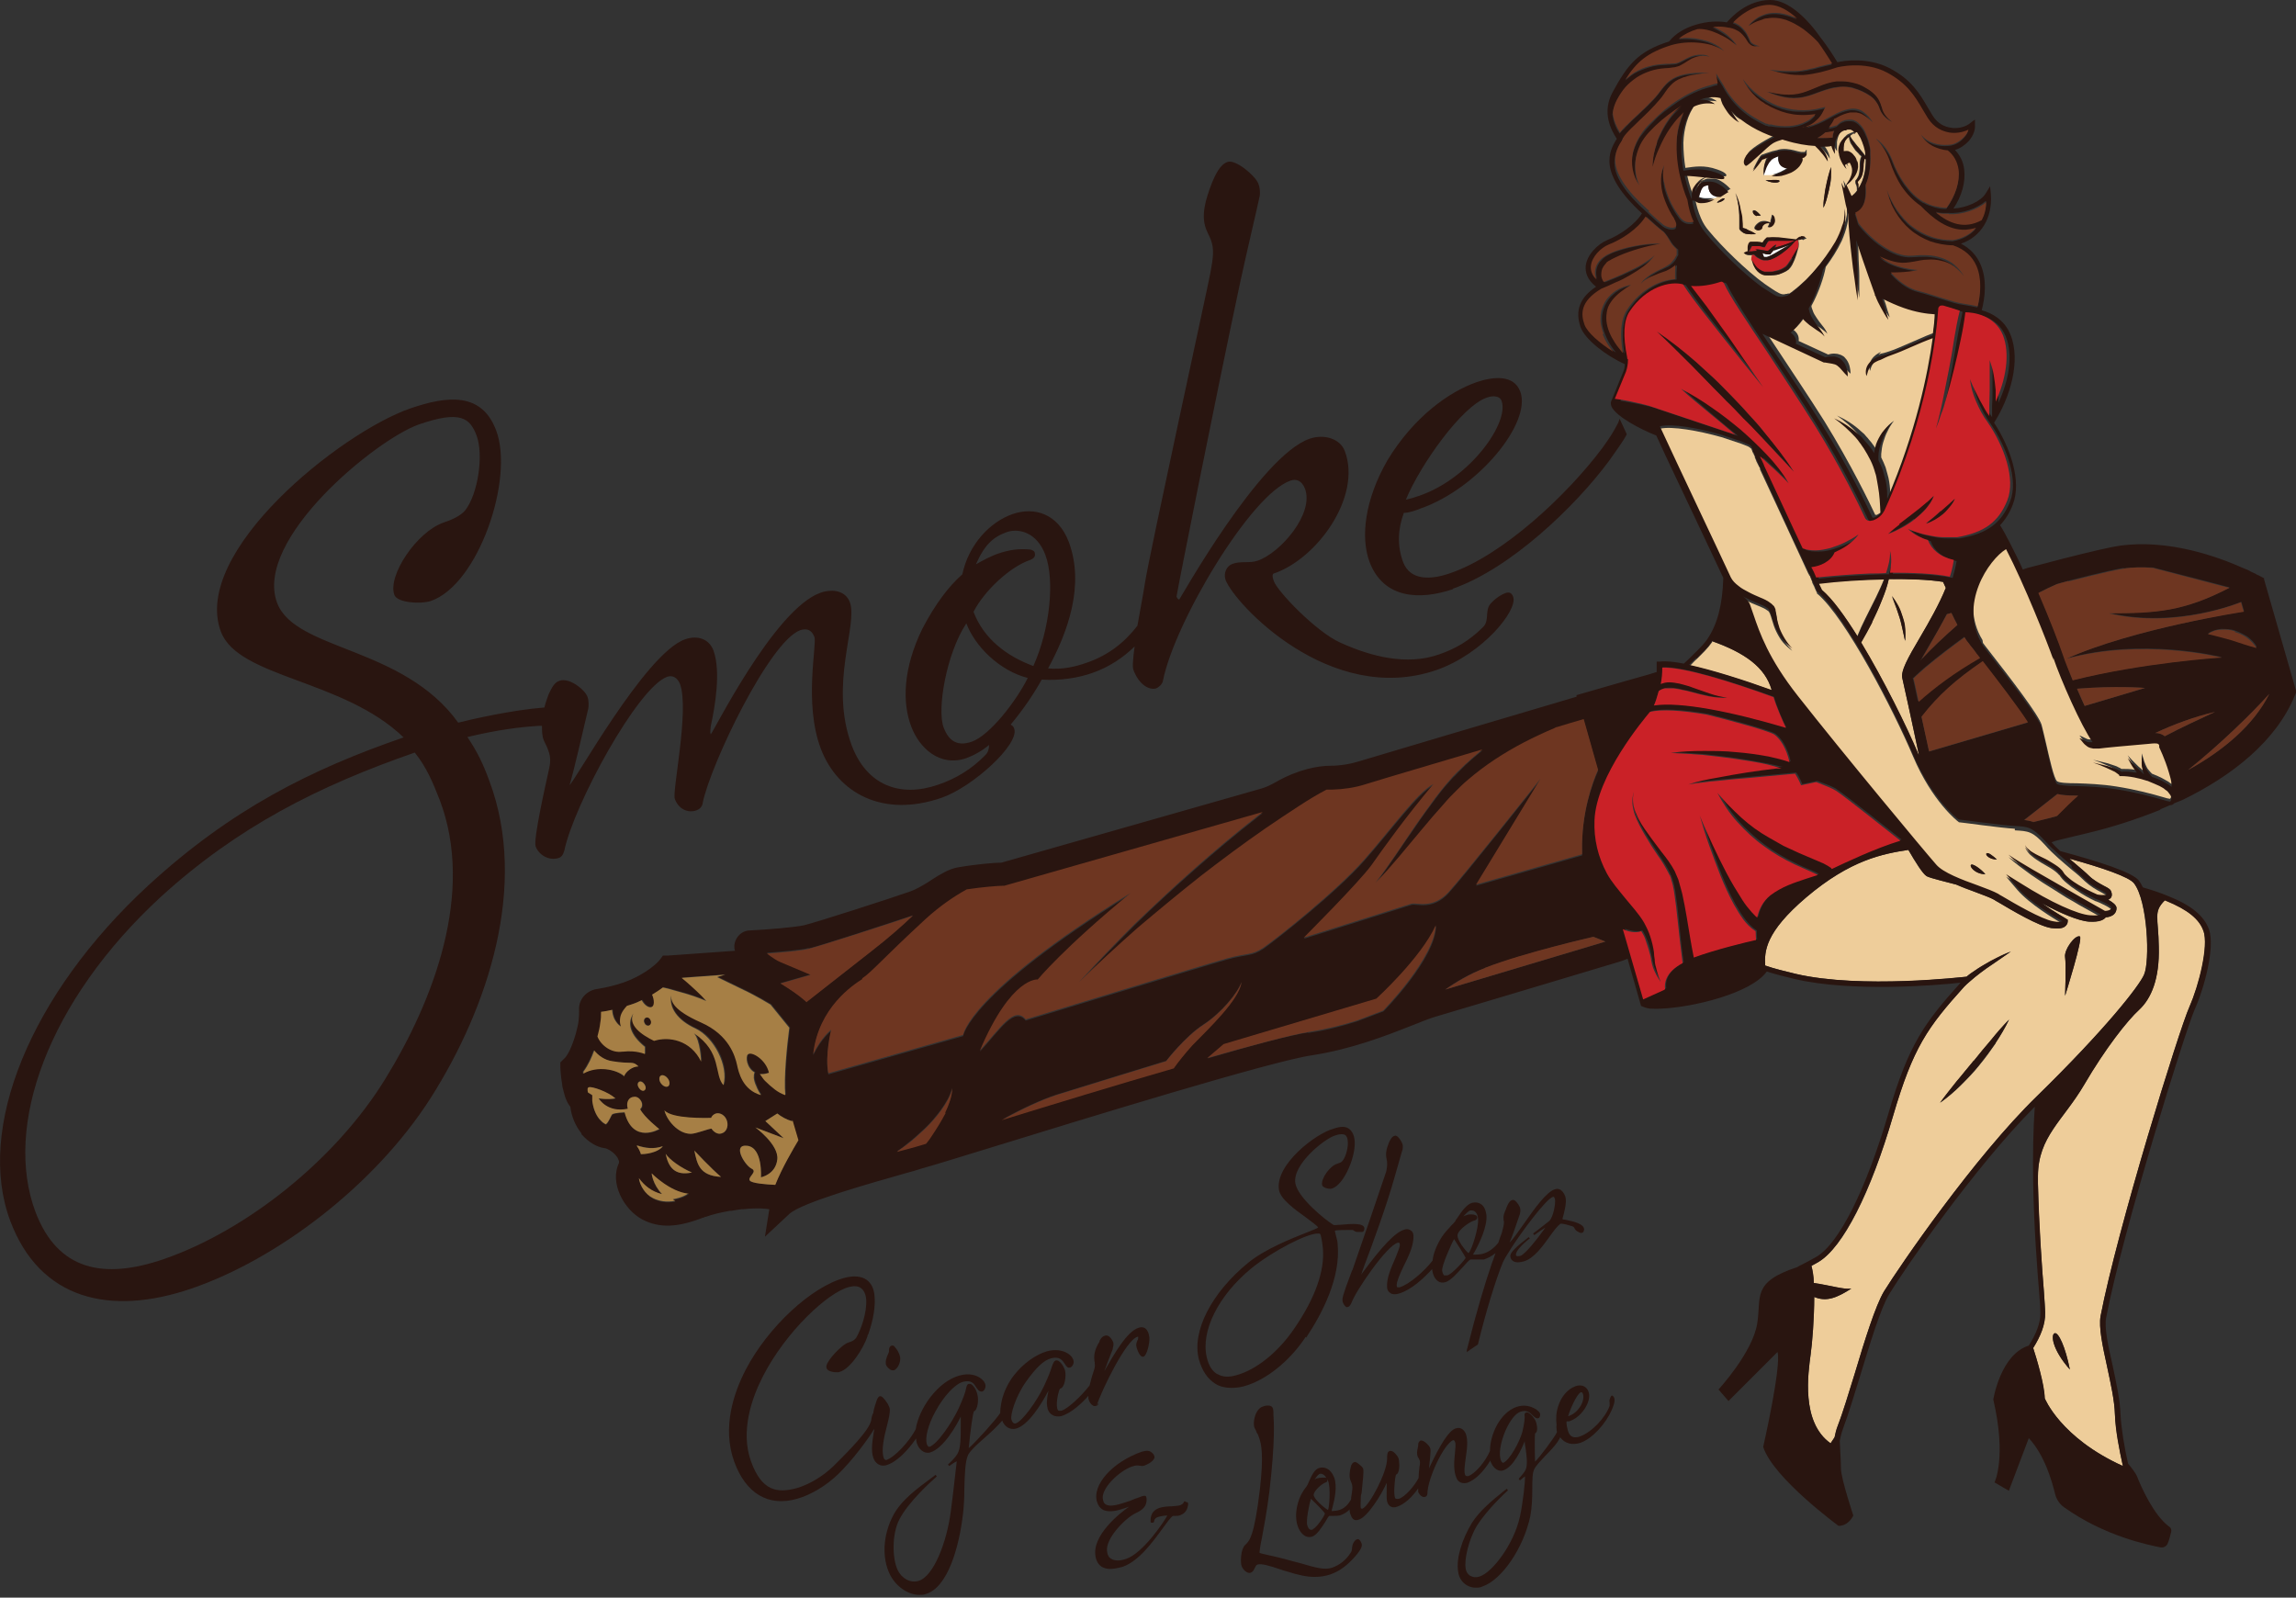 <?xml version="1.0" encoding="UTF-8"?>
<svg id="Layer_4" xmlns="http://www.w3.org/2000/svg" xmlns:xlink="http://www.w3.org/1999/xlink" version="1.1" viewBox="0 0 575.7 400.6">
  <rect x="0" y="0" width="575.7" height="400.6" fill="#333333" stroke="none"/>
  <!-- Generator: Adobe Illustrator 29.3.1, SVG Export Plug-In . SVG Version: 2.1.0 Build 151)  -->
  <defs>
    <style>
      .st0 {
        fill: none;
      }

      .st1 {
        fill: #291510;
      }

      .st2 {
        fill: #6e3621;
      }

      .st3 {
        fill: #fff;
      }

      .st4 {
        fill: #eecd9a;
      }

      .st5 {
        fill: #ca2127;
      }

      .st6 {
        fill: #a67f45;
      }
    </style>
  </defs>
  <path class="st0" d="M324.5,333.4c5.3-7.9,7.7-14.7,7.3-20.3-.2-1.9-.5-3.5-.7-3.6-.1,0-.3,0-.5-.1-2.7,0-11.3,4.4-16.7,8.7-8.4,6.8-12.9,15.7-11.2,22.4.5,2.1,1.4,3.5,2.7,4.2,1.2.7,2.9.8,4.9.3,5-1.4,10.4-5.8,14.3-11.5Z"/>
  <path class="st0" d="M362.8,319.8c1.2-.3,4.4-3.9,4.6-4.4-.2-.4-1.8-3-2.9-4.7-.7,1.2-3.1,6.6-3,7.9,0,.6.2,1,.5,1.2.2.1.5.2.8,0Z"/>
  <path class="st0" d="M332.6,370.8c0,.2,0,.4,0,.5,0,0-.1.2-.4.3-1,.4-3,2.3-3,3.1,0,1.1,2.8,3.5,3.4,3.7.4-.6.8-5.6,0-7.3,0-.1-.1-.2-.2-.4Z"/>
  <path class="st0" d="M368.2,314.2c.7-.4,2.6-6.5,2.4-8.7-.1-1.1-.6-1.6-.9-1.8-.3-.2-.7-.3-1-.2-.5.1-1.2.9-1.8,1.5.3-.1.6-.3.8-.3.4-.1.8-.2,1.3-.2.3,0,.6,0,1,.2.2,0,.4.3.4.5,0,.4-.2.7-.6.8-1.3.4-4,2.3-4.3,3.5-.3,1.3,2.2,4.4,2.7,4.7Z"/>
  <path class="st0" d="M258.4,140.5c-5,1.7-11.4,7.6-14.2,13,2.6,7,8.5,11.3,15,13.6,4.1-9.3,5.3-21.6,3-27.9-2.1-5.6-6.6-6.8-9.6-5.7-3.4,1.2-5.7,3.1-7.8,8.1,1.7-1,3.8-2.1,5.6-2.7,2.7-.9,4.9-1.3,8.1-1,.7.2,1,.4,1.1.8.2.5.3,1.4-1.1,1.9Z"/>
  <path class="st0" d="M393.3,354.9c1.8-.6,2.9-2.3,3.3-3.5.3-.9.4-1.7,0-2.2,0-.1-.2-.2-.4-.2,0,0-.2,0-.3,0-1,.4-2.8,4.8-3.2,6,.1,0,.2,0,.3-.1h0Z"/>
  <path class="st0" d="M257.7,170c-7.3-1.9-13.3-8.1-15.4-13.7-5,7.7-7.4,21.6-5.7,26.1,1.3,3.4,3.4,4.8,7,3.6,4.6-1.6,11.2-10.2,14.1-16Z"/>
  <path class="st0" d="M104,188.6c-24.2,8.3-44.5,18.7-63.7,36.2-28.2,26-39.5,57.4-31.4,79,5.6,14.8,17.1,17,32.2,11.8,20.5-7.1,42.7-24.5,55.4-45,12.4-19.9,22.5-47,13.8-70-1.7-4.6-3.4-8.4-6.3-12Z"/>
  <path class="st0" d="M376.5,100.6c-.4-1.2-2.1-1.4-3.7-.8-6.2,2.1-16.6,16.7-20.3,25.6,1.3-.3,2.4-.6,3.4-1,12.8-4.4,22.7-18.4,20.6-23.8Z"/>
  <path class="st0" d="M328.7,375.9c-.3,1.2-1.2,5.6-.9,6.7.4,1.1.9,1.1,1.4,1,.9-.3,3-3.5,3-3.9-.1-.2-1.9-2-3.5-3.7Z"/>
  <path class="st0" d="M331.5,370.3c.2,0,.4,0,.7,0,.2,0,.3.2.4.3-.6-1.1-1.4-1.3-1.9-1.2-.3.1-.8.7-1.1,1.3.2-.1.4-.2.6-.3.4-.1.8-.3,1.4-.2Z"/>
  <path class="st1" d="M141.5,213.3c2.3-11.3,18.4-41,25.8-43.6,1.4-.5,2.6.3,3.2,1.8,2.4,6.5-2,26.9-1.3,28.8.8,2.3,3,3.7,5.4,2.9.6-.2,1.5-.8,1.6-1.9,2-9.7,16.8-40.6,24.5-43.3,1.6-.5,2.8-.1,3.5,1.7.7,1.8-2.7,16.6,1.6,28,4.2,11.1,15.5,17.5,30.4,12.3,7.7-2.7,19.5-13.4,18.1-17.3-.2-.6-.5-.8-.9-1,3.2-3.8,6-8,7.8-11.3,4.7.3,9.1-.4,12.8-1.7,4-1.4,7.5-3.7,10.5-6.6-.4,2.9-.6,5.1-.3,5.9,1.5,3.9,4.1,5.1,5.7,4.6.5-.2,1.5-.9,1.7-1.9,2.8-14.4,22-46.8,32-50.2,1.4-.5,2.8,0,3.6,2,2.4,6.3-6.2,16.2-11.9,18.1-2,.7-4.2,0-6.3.8-1.4.5-2.3,2.3-1.7,4,2.2,5.9,26.2,31.8,52.9,22.6,11.7-4.1,20.5-15.1,19.2-18.4-.4-1-1-1.2-1.9-.9-.9.3-2.4,1.2-3.5,2.4-1.9,1.8-.4,4.4-2.1,6.1-3.5,3.5-7,5.5-11.1,6.9-8,2.8-16.9.6-24.8-3-6-2.7-15.7-12.8-16.6-15.4-.3-.7-.5-1.8,0-1.9,10.9-3.7,22.1-19.3,17.8-30.7-1.2-3.2-5.3-4.3-8.8-3.1-12.5,4.3-32.5,40.2-32.7,40.3-.4.1-.6-.6-.7-.7.4-2.6,9.5-48.4,15.9-78.5,1.7-7.9,4.4-19.2,4.9-21.7.2-.6.2-2.2-.3-3.4-.8-2-5.7-6.1-7.7-5.4-2,.7-3.1,3.4-3.9,5.2-1.6,4.2-2.8,8.1-1.5,11.6.6,1.5,1,2.1,1.2,2.7.9,2.4.6,4.4-.1,8.3-.6,3.3-15.3,70.6-16.4,77.7-.5,3.3-1.3,7.2-1.9,10.8-3.3,4.3-7.4,7.4-12.5,9.2-3.4,1.2-6.4,1.8-9.9,1.5,5-9.2,9.2-20.9,5.2-31.7-2.7-7.1-8.6-8.9-14.1-7-5.7,2-11,7.6-12.6,15.1-3.5,3.1-6.8,7.5-10,13.6-4.9,10-5.1,18.6-2.8,24.6,2,5.3,7.1,10.2,13.8,7.9,1.9-.7,3.9-1.8,5.7-3.3,0,.9-.2,1.8-.9,2.5-3.5,3.6-7.5,6-12,7.5-9.3,3.2-17.7.2-21.5-9.8-5.8-15.4,1.6-30.3-.5-36-1.1-2.9-4.3-3.4-7.3-2.4-11.8,4.1-27.4,36-27.6,35.5-.2-.5,0-1.5,0-1.9,1.1-5.1,2.6-13.8.7-19.1-1.1-2.9-4-3.9-7.1-2.8-10,3.4-28.3,36.8-29,36.5.2-.3.9-2.8,4.7-19.1.1-.6.2-1.9-.2-3-.6-1.7-4.5-4.9-7-4-1.3.4-1.9,1.7-2.7,3.3-.4,1.1-.8,2.2-1.1,3.4-7.9.6-18.1,2.9-21.6,3.8-13.8-19.2-40.8-18-45.4-30-6-15.9,24.9-41.1,35.6-44.8,10.2-3.5,12.7-1.7,14.4,2.8,1.8,4.8.4,14.5-2.8,18.7-1.2,1.5-3.6,2.5-5.4,3.1-6.8,2.3-14.2,13.4-12.4,18.2.8,2,6.7,2.3,9.1,1.5,12-4.1,21-30.8,16.4-42.8-3.6-9.6-12.2-8.7-21.5-5.5-17.6,6.1-55,36.1-47.5,56,4.4,11.6,30.7,11.9,45.8,26.5-23.2,8-43.2,18-64,37.1C7.5,249.4-6.1,283.1,2.6,306.2c7.4,19.6,24.9,23.9,45.4,16.9,21.3-7.3,45.8-25.6,60-47.8,14.4-22.7,24.5-53.3,14.7-79.5-1.5-4.1-2.9-7.1-5.5-11,8-1.9,13.3-2.5,17.9-2.8.3,0,.5,0,.8,0,0,1.2,0,2.4.4,3.5.3.8.7,1.3,1.2,2.7.7,2,.5,3.2,0,5.4-.6,2.7-3.8,16.8-3.2,18.6.7,2,3.2,3.8,5.9,2.9.5-.2,1-.7,1.2-1.6ZM259.5,138.6c-.1-.3-.4-.6-1.1-.8-3.1-.3-5.4.1-8.1,1-1.8.6-4,1.8-5.6,2.7,2.2-5,4.4-6.9,7.8-8.1,3-1,7.5.1,9.6,5.7,2.4,6.3,1.2,18.6-3,27.9-6.5-2.4-12.4-6.7-15-13.6,2.8-5.4,9.2-11.3,14.2-13,1.4-.5,1.3-1.4,1.1-1.9ZM243.6,186c-3.6,1.2-5.7-.2-7-3.6-1.7-4.6.7-18.5,5.7-26.1,2.1,5.6,8.1,11.8,15.4,13.7-2.9,5.8-9.5,14.4-14.1,16ZM96.5,270.7c-12.6,20.4-34.9,37.9-55.4,45-15.1,5.2-26.6,2.9-32.2-11.8-8.1-21.6,3.2-53,31.4-79,19.2-17.5,39.5-27.8,63.7-36.2,2.9,3.6,4.5,7.4,6.3,12,8.7,23.1-1.5,50.1-13.8,70Z"/>
  <path class="st1" d="M364.3,147.6c14.4-5,30.7-20.6,39.2-32.1,1.8-2.6,3.4-4.7,4.4-6.6-.6-1.3-1.2-2.7-1.8-3.9-.1.3-.2.7-.4,1.1-1.2,2.3-1.9,3.4-3.9,6.2-8.9,11.9-25,26.9-38.1,31.4-4.8,1.7-10.1,2-11.9-2.8-1.5-4.1-1.3-8.2.2-12.3,1.4,0,3.2-.7,4.2-1.1,14.4-5,27.9-21.5,25-29.3-1.6-4.3-6.7-3.8-10.9-2.4-6.9,2.4-15.8,8.7-22.4,19.6-5.7,9.9-6.8,19.3-4.5,25.5,3.5,9.2,12.5,9.7,21,6.8ZM372.8,99.7c1.6-.6,3.3-.4,3.7.8,2,5.4-7.8,19.4-20.6,23.8-1.1.4-2.1.7-3.4,1,3.7-8.9,14.1-23.5,20.3-25.6Z"/>
  <path class="st1" d="M223,343.3c.3.2.6.3.8.3,0,0,.2,0,.3,0,1-.3,1.8-2.1,1.6-3.3-.2-1.1-.9-2.1-1.3-2.5h0c-.2-.3-.4-.5-.8-.4-.6.2-.6.6-.7,1,0,.2,0,.3,0,.5,0,.2-.2.5-.3.8-.3.7-.6,1.5-.5,2.2,0,.5.5,1.1,1,1.4Z"/>
  <path class="st1" d="M275,352.4c1.2-3.8,7.4-16.5,10.2-17.2,0,0,.1,0,.2,0,0,0,0,.1,0,.1,0,.3,0,.5-.2.8-.2.4-.3.8-.3,1.3,0,.4.6,2.2,1.3,2.7.2.1.4.1.5.1.9-.3,1.6-3.5,1.5-4.8-.1-1.1-.5-1.9-1-2.3-.4-.3-1-.4-1.6-.2-3,.8-6.4,6.9-8.7,10.9,0,0,0,0,0,0,.7-1.9,1.2-3.2,2.1-5.5,0-.3.2-.8.2-1.3,0-.6-.5-1.4-1.1-1.9-.3-.2-.7-.3-1-.2-.8.2-1.1.8-1.4,1.3v.2c-.9,1.4-1.5,3-1.3,4.6,0,.2,0,.4.1.5,0,.1,0,.3,0,.4.1.7,0,1.1-.3,2-.2.5-.6,1.9-1,3.5-2.1,2.7-5.4,5.8-7,6.3-.2,0-.5.1-.8,0-.1,0-.2-.2-.3-.5-.4-1.6.4-4.7.7-5,1.3-.3,1.5-3.3,1.3-4.3,0-.5-.8-2.1-1.6-2.6-.2-.2-.5-.2-.7-.2-.5.1-.8.8-1.1,1.7h0c-.3,1-.7,2.1-1.9,4.7-1.9,4-5.5,8.9-7.1,9.4-.6.2-1-.5-1.1-1-.3-1.1,1-5.7,3.7-9.5,2.5-3.5,4.4-5.3,6.2-5.8,2.2-.6,2.9.5,3.5,1.4.4.6.7,1.1,1.3.9.7-.2,1-1.2.9-1.6-.1-.7-.6-1.4-1.4-1.9-1.4-.9-3.3-1.1-5.2-.6-2.8.8-6,3-8.4,6.1-1.4,1.8-2.6,4.2-3.1,6.7h0c-.2,1-.3,1.9-.3,2.7-1,1.6-6.5,7.7-7.9,8.8.4-4.2,1-8.6,1.3-9.2,1-.4,1.2-3,.9-4.1-.2-1-.6-1.8-1.2-2.4-.2-.2-.5-.5-1-.4-.5.1-.6.9-.7,1.3h0c-.1.6-.6,2.2-1.9,5-1.6,3.4-5.3,8.9-7.3,9.5,0,0,0,0,0,0-.2,0-.5-.3-.6-.7-.5-1.6.3-4.8,2.1-8.1,2.1-3.9,4.9-6.9,6.9-7.5,1.6-.4,2.5-.1,3.2,1.1.4.6.9,1.5,1.7,1.3.5-.1.9-1,.8-1.6-.1-.7-.7-1.4-1.5-1.9-.8-.5-2.5-1.2-5-.5-5.5,1.5-10.2,8.3-11,13.5-1.5,2.9-5.2,7-7.4,7.7-.2,0-.5-.2-.6-.5-.7-2,.1-5.4.8-8.1.5-1.9.8-3.4.7-4.2,0-.3-.3-.9-.5-1.3-1-1.5-1.5-2-2-1.9-.4.1-.6.6-.8,1.1h0c-.4,1.2-.7,2.1-.8,2.9h0c0,.2,0,.3-.1.3-.2.4-.3.8-.4,1.3,0,.5-.2.9-.4,1.4-1.4,3-7.4,8.8-9.2,10.6-2.6,2.5-6,4.5-9,5.4-5,1.4-8.9.8-11.6-6.7-2.7-7.6.2-15.9,3.1-21.5,5.7-11,16.1-20.8,21.5-22.2.9-.2,2.1-.4,3,.3.7.5,1.2,1.5,1.3,2.9.2,3.2-1.3,7.5-2.5,9.5,0,0-.4.8-1.9,1.2-1.6.4-5.8,4.8-5.6,6.2,0,.3.2.6.5.8.8.5,2.4.6,2.8.4,2.7-.7,6-5.9,7-8.9,0-.1,0-.3.2-.5.6-1.7,1.9-5.8,1.6-9.4-.1-2-.8-3.4-2-4.3-1.3-.9-3.2-1.1-5.5-.5-8.3,2.2-19.2,12.3-24.8,23-3,5.8-6,14.5-2.9,23.1,2.9,8,8.6,11.4,15.8,9.3,3.5-1,7.3-3.3,10.3-6.2,3.5-3.4,7.3-8.5,9-11.3,0,.2,0,.5-.1.7-.3,2.1-.8,4.7-.1,6.6.5,1.4,1.8,2.2,3.2,1.8,2.7-.8,5.5-3.8,7.5-6.7,0,.4.1.8.2,1.2.5,1.5,1.8,2.7,3.3,2.3,3.4-1,6.7-6.9,7.7-9,0,.8,0,1.7,0,2.7,0,2.5,0,5.2-.8,6.6-.6,1-1.6,2-2.4,2.7l.3.4c1.1-.8,1.7-1.1,1.9-1.2-.2,1.5-.9,8.2-1.5,12.6-1,7.7-4.3,16.3-8.1,17.4-2,.6-4.2-.6-5.2-2.7-1.4-2.9-1.5-9,.4-12.7,2.2-4.3,7.8-9.4,9.4-10.8l-.3-.4c-.4.3-.8.6-1.2.9-3.5,2.6-7.5,5.5-9.5,9.4-2.5,4.8-2.8,10.5-.8,14.6,1.5,3.1,4.6,5.2,7.4,5.2.5,0,1.1,0,1.6-.2,5.5-1.6,8.4-11.6,9.4-20.4.2-1.8.3-4,.3-6,.1-3.7.2-7.1,1-8.6.7-1.2,2.3-2.6,4.1-4.2,1.6-1.4,3.2-2.9,4.4-4.3.6,1.6,2,2.4,3.5,2,3.1-.9,6.3-6.1,8.1-9.5-.5,2.3-.5,3.4-.2,4.6.2.6.6,1.2,1.2,1.5.6.4,1.4.4,2.1.3,2.6-.7,5.4-3.4,6.9-5.1,0,.3,0,.5,0,.6,0,.3.4,1.4,1.1,1.8.3.2.5.2.8.1.4,0,.6-.3.7-.8Z"/>
  <path class="st1" d="M327.5,335.4c4-6,8.7-15,7.9-23.4,0-.6-.2-1.4-.4-2.1-.1-.5-.3-1.1-.3-1.3.4-.2,2.9-.2,4.3-.2.3,0,.4.1.5.2.2.1.4.3.8.3.4,0,1,0,1.3,0,.5-.1.5-.8.5-1-.2-1.2-2.8-1.1-6-.8-.8,0-1.6.2-1.8,0-2-1.2-8.9-6.8-9.5-10.4-.8-4.7,7.3-11.2,10-12,1.2-.4,2-.4,2.5-.1.3.2.5.6.6,1.2.3,1.5-.4,4.3-1.3,5.3-.2.3-.7.5-1.3.7-1.8.5-4.1,3.7-3.8,5.3,0,.2.2.4.5.6.5.3,1.5.5,2,.3,3.1-.9,6.3-8.7,5.6-12.5-.2-1.2-.7-2-1.4-2.5-.9-.6-2-.6-3.8,0-4.5,1.2-14.8,9.1-13.7,15.4.4,2.3,4,4.9,6.8,6.9,1.3,1,3,2.2,3,2.5-.2.2-1.5.7-3,1.3-3.8,1.5-10.3,4.1-14.5,7.5-9.2,7.5-14.2,17.2-12.4,24.2.8,2.9,2.2,5,4.2,6.2,1.1.7,2.5,1,3.9,1,1,0,2.1-.1,3.2-.4,5.5-1.5,11.5-6.3,15.5-12.4ZM305.3,344.6c-1.3-.7-2.2-2.1-2.7-4.2-1.6-6.6,2.9-15.6,11.2-22.4,5.3-4.3,14-8.8,16.7-8.7.2,0,.4,0,.5.1.2.2.5,1.7.7,3.6.5,5.6-1.9,12.5-7.3,20.3-3.9,5.7-9.3,10.1-14.3,11.5-2,.6-3.6.5-4.9-.3Z"/>
  <path class="st1" d="M339,318.6c-.7,1.9-2.5,6.5-2.4,7.3,0,.7.4,1.4.8,1.7.2.2.4.2.6.1.5-.1.8-.9.9-1.1,1.1-3,8.8-14.3,11.6-15,.1,0,.3,0,.3,0,.1,0,.2.3.2.5,0,.6-.5,1.8-1.1,3.3-1,2.3-2.3,5.1-2.1,7.4,0,.6.3,1.1.8,1.4.5.4,1.2.4,2,.2,3.3-.9,6.6-4.1,8.5-6.2,0,0,0,0,0,0,.1,1.3.6,2.4,1.4,3,.5.4,1.2.5,1.9.3,1.4-.4,3-2.3,4.4-3.8.8-.9,1.5-1.7,1.9-1.9.2,0,.7,0,1.2,0,.7,0,1.6,0,2.2,0,.9-.3,1.9-.8,2.9-1.6-.2.6-.4,1.2-.6,1.7l-.2.5c-1.9,5.5-4,12.5-6.4,22.1v.6c-.1,0,.3-.3.3-.3.5-.4,1.1-.7,1.6-1.1.3-.2.6-.4.9-.6h0s0-.1,0-.1c2-8.2,4.4-16,6.2-20.4.4-.9,1-1.9,1.8-3.1l.3-.5c2.2-3.5,8.7-12.4,10.5-12.9.1,0,.2,0,.2,0,.1,0,.2.3.3.6.2,1.2-.5,4.7-1.5,5.5-.9.7-2,1.6-3.2,2.5l-.8.6.3.4c1.1-.8,2.1-1.5,2.8-1.9-1.7,2.4-5.1,6.8-6.3,7.1-.4.1-.8.1-1,0,0,0-.1-.1-.1-.3,0-.8,1.2-2.3,3.5-4.1l-.3-.3c-3.4,2.6-4.6,3.9-4.6,4.7,0,.6.3,1.1.7,1.3.7.5,1.9.3,2.6.1,2.6-.7,4.8-3.8,6.6-6.3,1-1.4,1.9-2.6,2.6-3.1.2-.2,1.2,0,3.1.6.3.1.4.3.5.5.1.2.3.5.6.7.8.5,1.1.5,1.3.4.3,0,.5-.5.5-.9-.1-1.3-2.4-1.9-4.9-2.4-.2,0-.4,0-.5-.1,0,0,0-.1,0-.2.3-1,1-3.7.8-4.9-.1-.9-.6-1.7-1.2-2.2-.5-.3-1-.4-1.5-.2-2.1.6-5.1,4.8-7.7,8.5-1.4,2-2.8,4-3.7,4.9.7-1.6,1.9-5.1,2.6-7.2,0-.2.2-.7.1-1.2,0-.6-.8-1.8-1.4-2.2-.2-.1-.4-.2-.6-.1-.5.1-.9.6-1.2,1.3-.2.4-.3.7-.4,1-.4.9-.7,1.6-.6,2.4,0,.3,0,.5.1.6,0,.1,0,.2,0,.3,0,.6-.2,1.4-.4,2.1,0,.3-.5,1.4-1,3-1.2,1.5-2.5,2.4-4,2.8-.8.2-1.9.2-2.3.2,0-.2.2-.5.4-.8,1.1-2,3.2-6.3,2.9-9.2-.2-1.3-.6-2.2-1.4-2.7-.6-.4-1.4-.5-2.2-.3-1.4.4-2.7,2.3-3.7,3.8-.2.3-.4.5-.5.8-.2.3-.6.7-1,1.1-.7.8-1.7,1.8-2.4,2.9-1.2,1.9-2.1,4-2.3,5.9-2.1,2.7-5.9,6-8.3,6.7-.2,0-.4,0-.5,0-.1,0-.2-.3-.2-.5,0-1,.8-2.8,1.7-4.7,1.3-2.6,2.7-5.5,2.5-7.9,0-.5-.3-1-.7-1.2-.4-.3-1-.4-1.5-.2-2.3.6-5.7,4.2-10.9,11.3.2-.5.4-1.2.7-2,1.9-5,5.7-15.3,7.7-22.5.5-1.8,1.2-4.1,1.6-5.6.2-.6.3-1.1.4-1.3,0-.2.1-.8,0-1.2-.1-.5-.8-1.7-1.4-2.1-.2-.1-.4-.2-.6-.1-.5.1-.8.5-1.2,1.2-.3.6-1.2,2.6-.9,4.2.3,1.4.3,1.9,0,3.5-.3,1-7.7,22.6-8.5,24.8ZM365.5,309.5c.3-1.2,3-3.2,4.3-3.5.4-.1.6-.4.6-.8,0-.2-.2-.4-.4-.5-.3-.1-.6-.2-1-.2-.5,0-.9,0-1.3.2-.2,0-.5.2-.8.3.6-.6,1.3-1.4,1.8-1.5.3,0,.7,0,1,.2.3.2.8.7.9,1.8.3,2.2-1.7,8.3-2.4,8.7-.5-.3-3.1-3.4-2.7-4.7ZM364.6,310.7c1.1,1.7,2.7,4.2,2.9,4.7-.2.5-3.4,4.1-4.6,4.4-.4,0-.6,0-.8,0-.2-.2-.4-.6-.5-1.2-.1-1.3,2.3-6.7,3-7.9Z"/>
  <path class="st1" d="M297.1,376.4c-.1,0-.2.1-.3.3-.1.3-.4.5-.8.7-.5.2-1.4.2-2.2.3-1,0-2.2.1-3.1.4-1.4.5-2.1,1.4-2.2,2.9,0,.2,0,.5,0,.6,0,0,0,.2.2.2.1,0,.3,0,.4,0,.1,0,.3-.2.3-.4,0-.5.5-.9.9-1,.5-.2,1.8-.4,2.4-.4-.8,1.5-6.1,9.5-10.4,10.9-1.5.5-2.7.5-3.6,0-.6-.3-1-.9-1.1-1.8-.6-3.3,4.7-8.5,7-9.6,1.1-.5,2.3-1.2,2.7-2.3.3-.8.2-1.6.1-1.9,0,0,0-.1-.2-.2-.2-.1-.7,0-1.2.2-.5.2-1,.4-1.4.5-.4.2-.8.3-1.2.5-2.7.9-4.8,1.6-6,1-.4-.2-.7-.5-.8-1.1-.9-2.7,4-7.4,7.3-8.5.2,0,.5-.2.8-.2.5-.1.8,0,1,0,.3,0,.6.2,1.2,0,.6-.2,2.1-.9,2.5-1.8.1-.2.1-.5,0-.7-.1-.3-.4-.7-.9-1-.8-.5-2,0-2.2,0-7.4,2.6-12.6,8.4-11.2,12.7.3.9.8,1.5,1.5,1.9,1.5.7,3.5.2,5-.3.7-.2,1.1-.4,1.5-.5-2.3,1.6-9.4,7.2-8.4,12.5.2,1.2.8,2.1,1.6,2.6.6.3,1.2.5,2,.5.9,0,1.9-.2,3.1-.5,4.1-1.4,7.5-6.1,10-9.5,1.1-1.5,2-2.8,2.7-3.3,0,0,.4,0,.6,0,.4,0,.9,0,1.3-.2,1.6-.6,1.8-2,1.9-2.5,0-.1,0-.4,0-.5,0-.2-.4-.3-.6-.3Z"/>
  <path class="st1" d="M340.9,386c-.2-.1-.5-.1-.7,0-.4.1-.7.6-.9,1-.2.3-.2.7-.3,1.2,0,.4-.1.8-.3,1.1-1.3,2-2.8,3.1-4.7,3.8-1.9.6-4.1,0-7.8-1.1-.7-.2-1.5-.4-2.3-.6-2.4-.7-4.3-1.1-5.6-1.4-1.3-.3-2.4-.5-2.5-.7,0-.2.2-1.8.6-3.6.5-2.7,1.3-6.9,1.9-11.8,1.5-12.9,1.1-17.6,1-19.1,0-.1,0-.3,0-.5,0-.4,0-.9-.2-1.3-.3-.7-1.5-.7-2.5-.3-.7.2-1.3.9-1.7,1.8-.5,1.2-.7,2.8-.3,3.6.2.4.4.7.5,1.1.2.3.4.6.5,1,.7,1.8,1.3,4.6.3,13.3-1.4,11.7-2.6,12.9-3.7,13.9-1.1,1-1.2,4.2-.9,5.2.2.6.7,1.3,1.3,1.6.4.2.8.3,1.1.1.5-.2.7-.7.9-1.1.2-.4.4-.8.7-.9,1-.3,3,.3,5.7,1.2.5.2,1.1.4,1.6.5,2.8.9,5,1.4,7,1.4,1.4,0,2.7-.2,3.9-.6,2.4-.8,4.5-2.4,6.6-4.9.8-1,1.6-2,1.3-2.9-.2-.5-.4-.9-.8-1Z"/>
  <path class="st1" d="M404.3,349.9h0c-.3,0-.5.4-.7,1-.1.3,0,.6,0,.9,0,.2,0,.5,0,.7-1.1,3.1-4.6,6.7-7.5,7.7-.9.3-2.1.4-2.7-.8-.5-1.1-.7-2.7-.6-3,0,0,.2,0,.3,0,.2,0,.4,0,.6-.1,1.9-.7,3.6-2.5,4.4-4.5.5-1.3.5-2.4,0-3.3-.6-1-1.7-1.4-3.1-.9-1.9.7-3.5,2.5-4.3,5-.5,1.5-.6,3.1-.4,4.7h0c-.1.4,0,.8,0,1.2,0,.3.2.6,0,.8-.6,1.2-4.3,6.2-5.4,7.2-.1-3.2-.1-6.5,0-7.1.1,0,.3-.2.4-.4.3-.7,0-2.2-.3-2.8-.4-.7-.9-1.4-1.5-1.8-.2-.1-.5-.4-.9-.2-.5.2-.3.8-.3,1.1h0c0,.2,0,1.4-.6,3.8-.7,2.5-3.2,7.1-4.8,7.7,0,0,0,0,0,0-.1,0-.4-.2-.5-.5-.7-1.5-.2-4.6,1.1-7.6,1.1-2.5,2.5-4.3,3.7-4.7,1.2-.4,2-.2,2.9.7.5.5,1.1,1.1,1.6.9.2,0,.3-.2.4-.4.1-.3.1-.7,0-.9-.6-1-3.1-2.5-5.9-1.5-4,1.4-6.6,6.8-6.6,11-1,2.4-3.5,5.6-5.4,6.3-.3.1-.7,0-.8-.2-.4-.9-.1-2.5.1-4.2.3-2.1.7-4.5,0-6.3-.6-1.2-1.5-1.6-2.6-1.2-1.6.6-3.7,3.8-6.6,10,.2-1.6.4-3.9.4-4.3,0-.2,0-.7-.2-1-.2-.5-1.4-1.7-2.1-1.7,0,0-.1,0-.2,0-.4.2-.6.6-.6,1,0,.3,0,.5-.1.8-.2.9-.3,1.6,0,2.3,0,.1.1.2.2.3,0,.1.1.2.2.4.2.4.2,1,0,1.9,0,.4-.2,1.5-.2,2.7-1.1,2.1-3.4,4.7-4.9,5.2-.2,0-.8.2-1-.2-.4-1.2-.1-3.6,0-4.7.1-.8.2-1.1.3-1.2.2,0,.4-.3.5-.6.4-.9.3-2.9,0-3.6-.1-.3-1.1-1.7-1.9-1.7,0,0-.1,0-.2,0-.7.2-.7,1-.7,2,0,3.4-4.5,11.9-6.2,12.5-.2,0-.3,0-.4-.2-.1-.4,0-1.3,0-2.4,0-.3,0-.8.2-1.3.3-2.9.6-5.5.4-6.1,0-.2-.2-.3-.3-.5l-.2-.2c-.8-.7-1.3-1.1-1.7-1-.4.1-.8.6-.9,1.2-.3,1.2-.5,2.5,0,3.6l.2.5c.4.9.1,2.2-.1,3.5,0,.2,0,.5-.1.7-.7,1.2-1.6,2.1-2.8,2.5-.6.2-1.6.3-2,.3,0-.2.1-.6.2-.9.5-1.9,1.3-5.3.4-7.6-.9-2.3-2.6-2.7-3.8-2.3-1.2.4-1.9,2.1-2.5,3.4-.1.2-.2.5-.3.7-.1.2-.3.6-.6.9-.5.7-1.1,1.6-1.5,2.7-.9,2.4-1.1,4.9-.4,6.9.6,1.7,1.9,3.1,3.6,2.6,1.2-.4,2.4-2.3,3.3-3.7.4-.7.8-1.4,1-1.5.1,0,.6,0,1,0,.7,0,1.4,0,1.9-.2.8-.3,1.5-.7,2.2-1.4,0,.5.1,1,.3,1.4.4,1.2,1.1,1.5,2.1,1.1,2.1-.7,5.6-6.2,6.9-9.2,0,.7,0,1.4,0,2,0,1.1-.1,2.2.2,3,.4,1,1.3,1.4,2.4,1,1.8-.6,3.7-2.3,5.3-4.6,0,.6,0,.8,0,.9.4.9,1.2,1.5,1.8,1.2.2,0,.5-.4.5-.7,0-3.8,4.2-12.7,6.5-13.5,0,0,.3,0,.4.4.3.5.1,1.7,0,3-.2,1.9-.4,4.3.4,6.1.4,1.1,1.5,1.5,2.7,1.2,2-.7,4.1-2.8,5.8-5.6,0,.3.2.6.3.8.5,1.1,1.7,2.1,2.9,1.7,2.7-.9,4.7-5.6,5.4-7.3,0,.5.1,1,.2,1.6.3,2,.6,4.4,0,5.6-.3.6-.9,1.3-1.7,2.2l.3.4c.7-.6,1.1-.9,1.3-1,0,1.3-.5,6.5-1.3,10.1-1.5,6.8-6.8,13.9-10.1,15-.9.3-1.7.2-2.4-.2-.6-.4-1-1-1.1-1.8-.4-2.3.8-7.4,2.8-10.7,1.5-2.4,4.4-5.8,7.8-8.9l-.3-.4-.9.7c-2.7,2.2-5.8,4.7-7.8,7.8-2.6,4.3-4,9-3.5,12.2.2,1.6,1,2.8,2.2,3.5.7.4,1.4.6,2.2.6.6,0,1.1,0,1.7-.3,4.8-1.6,10.3-9.6,12-17.6.4-2.1.5-4.5.5-6.7,0-2.2,0-4.2.5-5.1.4-.9,1.6-2.1,2.8-3.4,1.5-1.5,3-3.1,3.7-4.6,1.2,1.6,3,2,5,1.4,3.2-1.1,6.5-5,7.9-8.2.4-.9,1-2.4.6-3.2-.1-.2-.4-.6-.8-.5ZM396.1,349.1c0,0,.2,0,.3,0,.2,0,.3,0,.4.2.3.5.3,1.3,0,2.2-.4,1.2-1.6,2.9-3.3,3.5h0c0,0-.2.1-.3.1.3-1.2,2.1-5.6,3.2-6ZM330.8,369.6c.5-.2,1.3,0,1.9,1.2,0-.2-.2-.3-.4-.3-.2,0-.5,0-.7,0-.5,0-1,.1-1.4.2-.2,0-.4.2-.6.3.4-.6.8-1.1,1.1-1.3ZM329.2,383.5c-.5.2-1,.2-1.4-1-.4-1.1.5-5.5.9-6.7,1.7,1.6,3.4,3.4,3.5,3.7,0,.5-2.1,3.6-3,3.9ZM332.8,378.5c-.6-.3-3.5-2.7-3.4-3.7,0-.9,1.9-2.7,3-3.1.2,0,.3-.2.4-.3,0,0,0-.3,0-.5,0,.1.1.2.2.4.7,1.7.3,6.7,0,7.3Z"/>
  <path class="st4" d="M542.8,225.7c-2.9,3-1.6,4.2-1.5,11.7.2,8-1.9,12.9-4.9,15.7-3,2.8-8.5,9.8-13.8,18.8-5.3,9.1-11.5,13.1-11.6,22.9h0c0,.7,0,1.3,0,2,.2,10.8,1,21.1,1.5,27.2.2,2.4.3,4.1.3,5.1.1,3-1.2,6.1-3,8.9.8,2.4,2.8,9.4,2.9,12.6,0,0,3.9,9.9,19.6,17-.9-4-1.8-9-2-12.9-.1-3.6-1.1-7.9-2-12.2-1.1-5-2.1-9.7-1.6-12.5h0c4.2-21.8,19.7-71.9,22.3-77.6,2.4-5.3,4.9-15.2,3.5-19-1-3-4-5.4-9.4-7.6,0,0-.2,0-.3-.1ZM515.2,334.3c1-.3,2.7,3.5,3.8,9.1-4.5-5.1-4.8-8.8-3.8-9.1Z"/>
  <path class="st4" d="M481.2,189.5c-1.8-8.6-3.8-17.6-4.2-19.4-.4-1.8,1.3-5,4.5-10.4,2.2-3.7,4.7-8.1,6.4-12.3,0,0,0-.1-.1-.2-.2-.4-.4-.9-.6-1.3-3.8-.6-8.6-.8-13.6-.7-.4,1.8-1,3.5-1.7,5.2-.8,1.9-1.6,3.8-2.5,5.6-.9,1.7-1.8,3.4-2.8,5.1,5.8,9.5,11.5,21.2,14.3,27.9,0,.2.1.3.2.5ZM475.4,152.3c-.3-.9-.7-1.8-1-2.7.6.8,1.2,1.6,1.6,2.5.5.9.8,1.8,1.1,2.8.3,1,.5,1.9.6,2.9,0,1,0,2,0,3l-.6-2.8c-.2-.9-.5-1.9-.7-2.8-.3-.9-.6-1.8-.9-2.7Z"/>
  <path class="st4" d="M523.8,219.6c1.1,1.1,2.6,1.9,3.7,2.5,1,.5,1.6.9,1.8,1.3.3.7.3,1.3,0,1.7-.2.2-.4.4-.7.5,1.1.6,2.1,1.3,2.1,2.1,0,.6-.2,1.1-.6,1.5-.6.6-1.6.8-2.1.8-.4.5-1.5,1.2-4.2,1.1-2.7-.2-7.2-2.1-11.8-4.6,3.1,2.2,6.1,3.8,6.1,3.9l.3.2v.4c0,.1,0,.7-.5,1.2-.4.4-1.1.6-1.9.6-.5,0-1,0-1.7-.1-3.2-.5-9.7-4.4-13.3-6.5-.4-.2-.7-.4-1-.6-1-.6-2.8-1.2-4.9-2-1.5-.5-3.1-1.1-4.6-1.8-2.2-.6-6.5-1.6-7.4-2.1-1-.6-2.8-3.4-4.6-6.6-6.4,1-14.4,2.4-25.6,11.9-10.4,8.8-10.5,13.6-10.3,17.1,2.3.8,4.8,1.4,7.7,2.1,16.4,3.8,42.1.8,42.8.7.4-.4.9-.7,1.3-1,1-.7,2.1-1.4,3.1-2,1.1-.6,2.2-1.2,3.3-1.8,1.1-.6,2.2-1.1,3.4-1.5l-3.9,2.7c-.7.5-1.4,1-2.2,1.5-1,.7-2,1.5-2.9,2.2-.9.8-1.9,1.5-2.7,2.4-9.2,10.2-12.8,15.2-17.8,32.3-5.6,19.4-12.6,33.1-18.7,36.7-.6.4-1.2.7-1.8,1,.3,1.1.5,2.6.6,4.3,4.3.7,7.6,1.7,9.4,1.4-3.6,2.3-6.2,3.4-9.3,2.1,0,5.4-.5,11.6-.9,14.4-.6,4.6-2.5,17,5,22.3l1-1.5c.2-1,.5-2,.8-2.9,1.2-3.2,2.7-8,4.3-13.2,2.5-8.4,5.2-17,7.3-20.5,3.9-6.3,22.5-33.5,38.3-48.9,17.3-16.9,25.7-27.7,26.9-30.5,1.5-3.3.9-18.4-2.5-22.9-1.2-1.6-7.9-3.9-16.2-6.2.5.4,1,.9,1.5,1.3,1.4,1.2,2.6,2.2,3.4,3ZM500.4,261.6c-1.3,1.9-2.6,3.7-4.1,5.5-1.4,1.8-3,3.4-4.6,5-1.6,1.6-3.4,3.1-5.2,4.4,1.3-1.9,2.8-3.6,4.2-5.4,1.4-1.8,2.8-3.5,4.3-5.2,1.4-1.7,2.9-3.5,4.3-5.2,1.5-1.7,2.9-3.4,4.5-5.1-1,2.1-2.2,4-3.4,5.9ZM517.8,249.7s.3-7.8,0-9.7c-.3-1.9,2.5-5.7,3.7-5.2.9.3-3.7,14.9-3.7,14.9Z"/>
  <path class="st4" d="M470.4,149.7c.7-1.5,1.4-2.9,2-4.5-5.6.1-11.4.5-16.4,1h0c.2.7.5,1.1.7,1.6,2.6,2.3,5.8,6.6,9,11.7.6-1.5,1.3-3,2-4.4.9-1.8,1.8-3.6,2.7-5.4Z"/>
  <path class="st4" d="M444.3,173.1c-1.6-5.7-6.7-9.4-15-12.3,0,0,0,.1,0,.2-1.1,1.6-2.4,2.8-3.8,4.2-.6.5-1.1,1.1-1.7,1.7,5.9,1.3,13.5,3.7,20.7,6.3Z"/>
  <path class="st4" d="M467.3,40.5c0,.4-.1.8-.1,1.2,0,.8-.1,1.7-.5,2.6-.2.4-.4.8-.8,1.1-.3.3-.2.2,0,.8,0,.4,0,.7,0,1.1.8-1.1,1.3-2.5,1.6-4,.2-1.1.3-2.2.3-3.4-.1,0-.2-.1-.3-.2,0,.2-.2.4-.2.7Z"/>
  <path class="st4" d="M462.8,46.5l1.3,2.8c.6-.4,1.1-.9,1.5-1.5,0-.5,0-1-.2-1.4,0,0,0-.2-.1-.2,0,0-.1-.3-.1-.4,0-.2,0-.3,0-.5,0,0,.1-.2.2-.2h0c.3-.4.4-.7.6-1.1.2-.7.3-1.6.3-2.4,0-.8,0-1.6.4-2.4-.3-.2-.6-.5-.8-.8-.2-.2-.5-.5-.7-.7-.4-.6-.8-1.2-1.2-1.8-.2-.5-.4-1.1-.4-1.6,0,0-.2.2-.3.2-.2.1-.3.3-.5.5-.1.2-.2.4-.4.6,0,.2-.2.4-.2.6-.2.6-.2,1.2-.1,1.8.4,0,.8-.1,1.2,0,.2,0,.4.2.6.3.3.2.6.5.8.8.3.5.5.9.7,1.4.1.5.2,1,.2,1.5,0,1.1-.6,2-1.1,2.7-.5.7-1.1,1.4-1.8,1.8Z"/>
  <path class="st4" d="M471,88.9c.5-.2.9-.3,1.4-.4.5-.1.9-.3,1.3-.4.9-.3,1.7-.6,2.6-1,1.7-.7,3.4-1.5,5.1-2.2,1.1-.5,2.3-1,3.4-1.4.3-2.3.4-4.1.5-5.3-2-.1-4.7-.5-7.8-1.6-1.6-.6-3.4-1.4-5.3-2.3v.2c.2.6.4,1.1.6,1.7l.5,1.7c.2.6.4,1.1.5,1.7-.4-.5-.7-1-1-1.5-.3-.5-.6-1-.9-1.6-.5-1-1-2-1.4-3h0s0-.3,0-.3c0,0,0,0,0,0,0,0,0,0,0,0-.2-.6-2.6-7.2-4.7-13.6,0,1.4.2,2.7.2,4.1,0,1.8.2,3.6.2,5.5,0,1.8,0,3.6,0,5.5-.3-1.8-.6-3.6-.8-5.4-.3-1.8-.5-3.6-.7-5.4-.4-3.6-.8-7.2-.9-10.8-.2-.9-.4-1.7-.6-2.4v-.5c-.1,0,0,0,0,0l-1-5,.7,1.4c.4-.8.9-1.4,1.3-2.1.4-.8.7-1.6.7-2.4,0-.6-.2-1.3-.6-1.9-.4.2-.9.4-1.2.6.1.3.2.7.4,1-.7-.8-1.2-1.6-1.6-2.6-.1-.4-.2-.8-.3-1.2-.1-.7-.1-1.3,0-2,0-.3.2-.5.3-.8.2-.2.3-.5.5-.7.2-.2.4-.4.6-.6.2-.2.4-.3.7-.4.6-.3,1.3-.5,2-.6,0,0,0,0,0,0-.4-.5-.9-.9-1.4-1-.1,0-.2,0-.4,0-.1,0-.3,0-.5,0h-.5c-.1.2-.3.3-.4.3-.6.3-1,.8-1.3,1.4-.3.6-.5,1.3-.6,2,0,.7,0,1.5,0,2.3-.5-.6-.7-1.3-.9-2-.5,0-1.5.2-2.7.2.3.3.5.6.8,1,.3.4.5.9.7,1.3.2.5.3.9.3,1.4-.2-.4-.5-.8-.8-1.2-.3-.4-.6-.7-.9-1.1-.3-.3-.6-.7-.9-1-.2-.2-.4-.4-.6-.6-2-.1-4.6-.5-7.5-1.4-.2,0-.5-.1-.7-.2-.7.2-1.6.5-2.3.9-1.4.7-5.9,5.5-6.8,5.7-.2,0-1.3-.6,0-2.5,1-1.5,5.3-3.8,7.1-4.7-3.9-1.4-7.6-3.3-10.8-6.6.2.4.5.9.8,1.3.4.6.8,1.1,1.2,1.6-.7-.3-1.2-.7-1.7-1.2-.5-.5-.9-1-1.4-1.6-.4-.6-.8-1.2-1.1-1.8-.2-.5-.4-1-.5-1.5-1.9-.5-3.9,0-5.2.4,0,0,0,0,0,0,.2,0,.4,0,.6,0,1.2,0,2.3.4,3.2,1.1-2-.3-3.8,0-5.4.7-1.9,2.6-2.9,6.2-3,9.7,0,2.2.2,4.4.5,6.3,2.2-.3,4.7-.8,8,.4,2.4.8,2.6,1.6,2,1.7-.6.2-6.8-.9-9.7-.8.7,3.2,1.6,5.5,1.8,5.9h0c0,0,0,.2,0,.2,0,0,0,0,0,0,0-.5,0-1,0-1.6,0-.6.3-1.3.6-1.8.4-.5.8-.9,1.3-1.2.5-.3,1.1-.5,1.6-.7-.5.3-1,.6-1.4.9-.4.4-.8.8-1,1.3-.1.3-.2.7-.2,1,.1-.5.3-1.1.8-1.6.1-.1.2-.3.4-.4,0,0,.1-.1.2-.2h.2c.3-.3.7-.3.9-.4.6,0,1.2,0,1.8,0,.6.1,1.1.3,1.6.6,1,.6,1.8,1.3,2.5,2.1,0,0-.1,0-.2-.1,0,0-.5.4-1.1.7h0s0,0,0,0c-.3.2-.5.3-.8.5h0s0,0,0,0c-.3.2-.6.4-.9.5-.1,0-.3.1-.4.2,0,0,0,0,0,0-.8.4-1.6.7-2.5.9-.5,0-.9,0-1.4,0-.4,0-.8-.3-1.1-.6,0,0-.1,0-.2,0-.2,0-.3,0-.4,0,.3,1.8.8,3.5,1.5,5.1.5,1.2,1.2,2.3,2,3.2,3.2,3.9,9.3,9.9,14,13.3h0c1.2.8,2.4,1.7,3.6,2.3.6.3,1.1.4,1.7.2.2,0,.3,0,.5-.1,0,0,.2,0,.2,0h.2c.1-.1.3-.2.4-.3.1,0,.3-.2.4-.3,1.1-.8,2.2-1.8,3.3-2.8,1-1,2-2.1,3-3.2,1.9-2.2,3.7-4.6,5.1-7.1.7-1.3,1.3-2.6,1.7-4,.2-.7.4-1.4.5-2.1,0-.7,0-1.5,0-2.2.3.7.3,1.5.3,2.2,0,.8,0,1.5-.2,2.3-.3,1.5-.8,2.9-1.4,4.3-1.1,2.3-2.5,4.5-4,6.5-.5,2.7-1.8,6.5-3.6,9.8,0,.4.2.8.3,1.1.2.7.6,1.3,1,1.9.4.6.9,1.3,1.4,1.9.5.6,1,1.3,1.3,2.1-.5-.6-1.2-1-1.8-1.5-.7-.4-1.3-.9-2-1.4-.6-.5-1.2-1-1.7-1.6-.9,1.4-1.9,2.6-3,3.5,1.2.9,1.4,1.9,1.3,2.8l7.4,3.4c.6-.2,1.3-.3,2-.2.4,0,.8.2,1.2.3.4.2.8.4,1,.7.6.6.9,1.3,1.1,1.9.2.7.3,1.4.3,2.1-.6-.5-1-1-1.4-1.5-.4-.5-.8-.9-1.2-1.2-.4-.3-.8-.4-1.3-.5-.5-.1-1.1-.1-1.8-.3h0c-.1,0-.2,0-.3,0l-15.4-7.2c.9,1.3,1.8,2.7,2.8,4.2,3.8,5.8,8.2,12.3,12.1,18.5,6.6,10.7,11.4,20.6,12.7,23.4,0,0,0,0,.2,0h.2c.6-.3,1.2-.7,1.6-1.1,0-2.3-.2-4.5-.6-6.7-.1-.6-.2-1.1-.3-1.7-.1-.6-.2-1.1-.4-1.7-.3-1.1-.7-2.2-1.2-3.2-.3-.5-.5-1-.8-1.5-.3-.5-.6-1-.9-1.5-.2-.2-.3-.5-.5-.7-.2-.2-.3-.5-.5-.7l-.5-.7-.6-.7c-1.5-1.8-3.3-3.3-5.3-4.7,2.2,1,4.3,2.3,6.1,4l.7.6.6.7c.2.2.4.4.6.7.2.2.4.5.6.7.4.5.7,1,1.1,1.5.1.2.2.3.3.5,0-.8.3-1.5.5-2.2.4-1,.9-2,1.5-2.9.6-.9,1.4-1.7,2.3-2.3-.6.8-1.2,1.7-1.6,2.6-.5.9-.8,1.9-1.1,2.8-.3,1-.4,1.9-.5,2.9,0,.3,0,.6,0,.9.4.8.8,1.7,1.1,2.5.2.6.3,1.2.5,1.8.2.6.3,1.2.4,1.8.2,1.2.3,2.4.2,3.6,7.2-16.7,10.1-31.5,11.4-40.3-.9.4-1.9.7-2.8,1.1l-5.1,2.2c-.9.4-1.7.7-2.6,1-.9.3-1.7.7-2.5,1.1-.4.2-.8.4-1.2.5-.4.2-.7.4-1,.7-.6.5-1,1.4-1.2,2.3-.3-.9-.2-2,.4-2.9.6-.9,1.5-1.5,2.4-1.9ZM430.5,50.8c.5-.6,1.7-1.3,1.9-1,.1.3-1,1-1.9,1ZM439.6,52.8c.5-.5,1.9,1.2,1.9,1.2,0,0-.3.1-1,0-.6,0-1.3-.9-.9-1.3ZM443.9,55.8c0,0,0-.2,0-.3,0-.2.1-.5.2-.8l.2-.9c.3.2.4.5.5.9,0,.3,0,.7,0,1,0,.3-.3.7-.6.9-.3.2-.6.4-1,.3.2-.3.3-.5.4-.8,0,0,0-.2,0-.2-1.4-.2-1.9.8-1.9,1,0,.2-.4,1.1-1.4.7-1-.3,0-1.4.8-1.9.7-.4,1.7-.4,2.6,0ZM442.7,45.2c2-.1,3.5-.2,3.5.2,0,.4-1.5.7-3.5-.2ZM436.6,58c-.2-.1-.3-.3-.5-.6h0c0-.1,0-.2,0-.2,0-.7,0-1.5,0-2.2,0-.7,0-1.5-.1-2.2-.1-1.5-.4-3-.9-4.4.3.7.6,1.4.8,2.1.2.7.4,1.5.5,2.2.1.7.3,1.5.4,2.3,0,.7.1,1.4.1,2.1,0,0,0,0,.2.1.1,0,.3,0,.4.1.3,0,.6.2.8.4.6.3,1.2.6,1.8.9-.7.2-1.4.2-2.1,0-.3,0-.7-.1-1-.3-.2-.1-.3-.2-.5-.4ZM451.8,60c-.3.1-.6.2-.9.2,0,0,.2.8.1,1.6,0,.2-.1.5-.2.8-.2.8-.5,1.7-.8,2.5-.2.4-.4.9-.6,1.3-.2.4-.5.8-.9,1.2h0s0,0,0,0c-.4.3-.9.6-1.4.8-.5.2-1,.4-1.5.5-1,.2-2.1.2-3.1.1h0s0,0,0,0c-.9-.3-1.6-.9-2.1-1.5-.3-.3-.5-.7-.6-1.1-.2-.4-.3-.8-.3-1.2,0,0,0,0,0,0,0-.4,0-.9.2-1.2,0,0-.1,0-.2,0-.3,0-.7,0-1,0-.3,0-.7-.1-1-.4.4-.2.7-.3,1-.4,0-.4,0-.7,0-1.1,0-.2.1-.5.2-.8,0,0,0-.1.1-.2,0,0,.1-.1.2-.2,0,0,.2-.1.3-.1,0,0,.1,0,.2,0,.5-.1,1,0,1.5,0,.4,0,.8.1,1.2.2.1-.2.3-.5.5-.7.1-.2.3-.3.5-.5,0,0,.1,0,.2-.1,0,0,.2,0,.2,0,0,0,.2,0,.2,0h.2c.8,0,1.6,0,2.3,0,1.4.1,2.9.3,4.3.5.1,0,.2-.2.3-.2.3-.2.6-.4,1-.5.4,0,.8,0,1.1.3-.4.1-.6.2-.9.4ZM453,38.4c0,.2-.2.4-.4.5-.2.2-.5.2-.7.3,0,.3,0,.6,0,.9,0,.2-.2.4-.3.6-.1.2-.2.4-.4.6-.6.7-1.3,1.3-2.1,1.6-.8.4-1.6.7-2.4.8-.8.2-1.7.2-2.5,0-1,0-2,0-2,0,0-.6,0-1.2.1-1.9.1-.6.3-1.2.5-1.8.1-.3.3-.6.6-.9-.2,0-.4.2-.6.2l-.5.2c-.2,0-.2,0-.3.1,0,0-.2.2-.3.3,0,.1-.2.3-.3.4-.2.3-.4.5-.6.8-.4.5-.8,1-1.3,1.5.3-.6.6-1.2.9-1.8.2-.3.3-.6.5-.9,0-.1.2-.3.3-.4v-.2c.2,0,.2-.2.3-.3.2-.2.4-.3.6-.3l.5-.2c.3-.1.6-.2.9-.3.6-.2,1.2-.4,1.8-.5.2,0,.4-.1.7-.2,1.3-.3,2.7-.1,3.9.2.6.2,1.2.3,1.7.4.3,0,.6,0,.8,0,.1,0,.2,0,.3-.2,0-.1.2-.3.3-.4,0,.2,0,.3,0,.5ZM459.1,44.5c0,.9-.2,1.7-.4,2.6-.2.9-.4,1.7-.6,2.5-.2.8-.5,1.7-.9,2.5,0-.9,0-1.8.2-2.6.1-.9.3-1.7.4-2.6.4-1.7.8-3.4,1.3-5,0,.9,0,1.8,0,2.6Z"/>
  <path class="st4" d="M497.2,161.2l.6.8c6.8,8.7,13.3,17.2,14.1,19.7.3,1.1.7,2.9,1.2,5,.7,3,1.9,8.6,2.7,9.2.6.4,2.6.5,4.9.5,2.7.1,6.1.2,9.9.8,5.1.8,9.1,1.9,11.5,2.6.9.3,1.8.5,2,.5,0,0,.2-.2.3-.5,0-.3.1-.8-.4-1.4l-.3-.4c-.2-.2-.5-.5-.8-.7-.4-.3-.9-.6-1.4-.9-.9-.5-1.9-.9-2.8-1.2h0s0,0,0,0c0,0-.2,0-.3-.1-2.1-.7-4.4-1.3-6.6-1.2h-.3s-.1-.2-.1-.2c-.1-.2-.4-.3-.6-.5-.2-.2-.5-.3-.8-.5-.5-.3-1.1-.6-1.7-.8-1.1-.5-2.3-1-3.5-1.4,1.2.3,2.5.6,3.7.9.6.2,1.2.4,1.8.6.3.1.6.2.9.4.2.1.5.2.7.4,1.1,0,2.3,0,3.4.2.2,0,.3,0,.5,0-.2-.3-.5-.6-.7-.9-.6-.9-1.1-1.8-1.6-2.7.4.4.7.8,1.1,1.2.4.4.7.7,1.1,1.1.4.4.7.7,1.1,1l.8.8s0,0,0,0c-.2-.4-.3-.9-.4-1.4,0-.5-.2-1.1-.2-1.6,0-.5,0-1,.1-1.6.1.5.2,1,.4,1.5.1.5.3.9.5,1.4.2.4.4.9.7,1.2.3.4.6.7.9,1h0c.8.3,1.7.7,2.5,1.1.5.3,1.1.6,1.6.9.3.2.5.4.8.6,0,0,0,0,0,0,.1-.5,0-1.4-.7-3.7-1-3.3-2.4-6.1-2.4-6.2v-.2c0,0,0-.2,0-.2,0,0,0-.2-.2-.4-.2-.2-.5-.2-1-.2-.6,0-1.9.2-3.5.3-3.6.3-8.9.8-10.4,1h-.3s0,0,0,0c-.4,0-.7,0-1.1,0-.5,0-1-.2-1.5-.5-.4-.3-.8-.6-1.1-1-.3-.4-.6-.7-.9-1.1.5.2.9.4,1.3.6.4.2.8.4,1.1.4.3,0,.6,0,.9,0-2.9-4.1-8-15.7-9.9-21.3-1.7-4.9-7.2-18.7-11.9-27.8-4.1,2.5-12.1,13.9-5.8,24.2Z"/>
  <path class="st4" d="M505.2,207.8c-3.6-.2-13.4-1.6-13.8-1.6h-.2s-.1-.1-.1-.1c-.3-.2-6.6-5.1-11.4-16.4-4.8-11.4-16.9-34.8-24-40.8h-.1c0,0,0-.2,0-.2-.2-.5-.5-1-.7-1.6l-.5-1s0,0,0,0h0s0,0,0,0c0,0,0-.1,0-.2,0,0,0,0,0,0h0c0,0,0,0,0,0l-.5-1.2c0-.2-.2-.4-.3-.5,0-.1-.1-.3-.2-.4-3.8-8.2-9.7-21-12.1-26.1h0c0,0,0,0,0-.1v-.2c-.4-.6-.6-1.2-.9-1.7,0,0,0,0,0,0,0,0,0,0,0,0,0,0,0,0,0,0h0c-.1-.4-.3-.7-.4-1v-.2c0,0,0,0,0,0,0-.2-.2-.4-.3-.6v-.2c-.1,0-.2-.1-.2-.2h0c0,0,0-.2-.1-.2h0c0,0,0-.1,0-.1,0,0,0,0,0,0,0-.1-.1-.3-.2-.4h0c0,0,0-.1,0-.2,0,0,0,0,0,0h0c-.2-.2-.4-.3-.6-.5-.5-.3-1.2-.5-1.9-.8l-5.1-1.7c-5.7-1.6-12.4-2.8-15.4-2.1,2.4,5.2,5.8,12.4,9.1,19.4,3.5,7.4,6.8,14.5,8.7,18.5.4.8,1.1,1.5,1.9,2.1.8.6,1.7,1.1,2.6,1.6.9.4,1.9.8,2.8,1.3,1,.4,1.9.8,2.9,1.6.1,0,.2.2.4.4.1.1.2.3.3.4,0,.2.1.3.2.4,0,.1.1.3.1.4.2.6.2,1.1.3,1.6.2,1,.4,2,.7,2.9.6,1.9,1.8,3.6,3.2,5.1-.8-.6-1.6-1.3-2.3-2.1-.7-.8-1.2-1.7-1.7-2.7-.5-1-.8-2-1.1-3-.3-1-.6-2.1-1.1-2.3l-.3-.2-.3-.2c-.2-.1-.4-.2-.6-.3-.4-.2-.9-.4-1.4-.6-1-.4-1.9-.8-2.9-1.3-.2-.1-.4-.2-.7-.4.7.6,1.5,1.4,1.8,2.1.3.8.6,1.7.9,2.6,1.5,4.4,3.8,10.9,11.1,20.3,11.4,14.6,31.7,38.9,34.7,42.3,1.7,2,6.6,3.8,10.4,5.2,2.2.8,4.1,1.5,5.1,2.1.3.2.6.4,1,.6,3.2,1.9,9.8,5.8,12.8,6.3,1.4.2,2,0,2.3,0-2-1.2-8.2-4.9-11.3-8.5l-2.8-3.3,3.7,2.3c7.7,4.7,14.3,7.8,17.4,8,1.4,0,2.1,0,2.6-.2-1.8-1-3.6-2-5.4-3-1-.6-2-1.2-3.1-1.8l-3-1.9c-2-1.2-4-2.5-6-3.9-1.9-1.4-3.9-2.8-5.6-4.4,2,1.3,4,2.5,6,3.7l6.1,3.5,6.1,3.5,6,3.4c.4,0,1.1,0,1.4-.4,0,0,.2-.2.2-.5-.3-.6-3-1.8-3.8-2.1h0s0,0,0,0c0,0,0,0-.1,0h0c-1.7-.8-3.3-1.7-4.9-2.8-.8-.5-1.6-1.1-2.3-1.7-.4-.3-.7-.6-1.1-1-.2-.2-.3-.4-.5-.6l-.2-.3c0,0-.1-.2-.2-.2-.5-.6-1.3-1.2-2.1-1.7-.8-.5-1.6-.9-2.4-1.4-.8-.5-1.6-1-2.3-1.6-.4-.3-.7-.6-1-1-.3-.4-.6-.8-.7-1.3.2.4.5.8.9,1.1.4.3.7.5,1.1.8.8.5,1.6.9,2.5,1.3.9.4,1.7.9,2.5,1.4.8.5,1.6,1.1,2.3,1.8,0,0,.2.2.2.3l.2.3c.1.2.3.3.4.5.3.3.7.6,1,.9.7.6,1.5,1.1,2.3,1.6,1.5.9,3.1,1.7,4.7,2.4,1.9.2,2.3,0,2.3,0,0,0,0-.1-.1-.3-.2-.2-.8-.5-1.3-.8-1.2-.6-2.7-1.5-4-2.7-.8-.8-1.9-1.8-3.3-2.9-2.1-1.8-4.7-3.9-6.7-6.2-3.2-3.5-4.2-3.5-7.6-3.7ZM494.3,216.8c.6-.2,2.5,1.2,3.5,2.4-2.6,0-4.2-2.1-3.5-2.4ZM498.1,214c.4-.4,1.6.6,2.6,1.5-1.8,0-3-1.2-2.6-1.5Z"/>
  <path class="st4" d="M467.4,36.6c-.2-.7-.5-1.4-.8-2.1-.3-.5-.5-1-.9-1.5-.6.3-1.3.6-1.8,1,0,0,0,0,0,0,.2.5.5,1,.9,1.4.4.5.8,1.1,1.3,1.6.4.5.8,1,1.2,1.5.2.3.5.6.7.9,0-.3,0-.5,0-.8,0,0,0,0,0,0,0-.6-.2-1.4-.4-2Z"/>
  <path class="st1" d="M452.1,24.3c1.6-.3,3-.9,4.4-1.4,1.4-.5,2.8-1,4.2-1.1,1-.1,2,0,3,0,.4,0,.8.1,1.2.3,1.4.4,2.7,1,3.9,1.8.6.4,1.1.9,1.5,1.4.4.6.7,1.2,1,1.9.5,1.5,1.8,2.7,3.2,3.3-1.2-.9-2.2-2.1-2.6-3.5-.2-.7-.4-1.5-.9-2.2-.4-.7-1-1.3-1.6-1.8-.6-.5-1.3-.9-2-1.3-.7-.4-1.4-.7-2.2-.9-1.1-.3-2.2-.5-3.3-.5-.5,0-1,0-1.4,0-1.6.2-3.1.7-4.5,1.3-1.4.6-2.8,1.2-4.2,1.6-1.4.4-2.9.5-4.3.4-1.5,0-3-.4-4.4-.7,1.4.6,2.8,1.1,4.4,1.4,1.5.3,3.1.3,4.7,0Z"/>
  <path class="st5" d="M440.2,62.5c.6,0,1.1,0,1.6.2.5,0,1,.2,1.5.2,0,0,0,0,.1,0h0s0,0,0,0c0,0,0,0,.1-.1l.6-.5c.4-.3.8-.7,1.3-1,0,.3-.2.6-.4.8,1.3-.3,2.6-.7,3.8-1.2.3-.1.6-.3.9-.4.1,0,.3-.2.4-.2,0,0,0,0,0,0-.6,0-1.3,0-1.9,0h-2.3c-.8,0-1.5,0-2.3.1h-.1s0,0,0,0c0,0,0,0,0,0h0c0,.1-.2.3-.3.4-.2.3-.4.6-.5.9l-.2.3h0s0,0,0,0h-.4c-.4-.2-.8-.3-1.3-.3-.4,0-.9,0-1.3,0,0,0-.2,0-.2,0,0,0,0,0,0,0h0c-.1.2-.2.4-.3.6-.1.3-.3.6-.4.8.2,0,.5,0,.7-.1.5,0,1.1-.1,1.6-.2-.2-.1-.4-.2-.5-.4Z"/>
  <path class="st5" d="M450,60.6c-.6.7-1.2,1.4-1.9,1.9-.8.7-1.7,1.3-2.6,1.9-.5.3-1,.5-1.5.7-.3,0-.5.2-.9.2-.3,0-.6,0-.9,0-.6-.1-1.1-.4-1.6-.7-.3-.2-.5-.4-.8-.7-.2,0-.3,0-.5,0-.1.4-.2.8-.2,1.2.2.3.4.7.6,1,.2.3.5.6.7.9.5.5,1.2.9,1.9,1.1.5,0,.9,0,1.4,0,.5,0,1,0,1.4-.2.5-.1.9-.2,1.4-.4.4-.2.8-.4,1.2-.7.3-.3.6-.6.8-1,.3-.4.5-.8.8-1.1.5-.8.9-1.6,1.4-2.4,0,0,0,.2,0,.2.1-.3.2-.6.2-.8.1-.8-.1-1.5-.1-1.6,0,0,0,0,0,0-.3,0-.5.2-.8.4Z"/>
  <path class="st5" d="M443.4,62.8s0,0,0,0c0,0,0,0,0,0Z"/>
  <path class="st3" d="M446.4,43.1c.6-.3,1.2-.6,1.8-1-2.3-.2-2.5-1.9-2.3-3.1-.5,0-.9.2-1.2.5,0,0-.1,0-.2.1h-.2c-.1.2-.2.3-.3.4-.2.2-.4.4-.5.6-.3.5-.6,1-.8,1.6-.2.6-.4,1.1-.6,1.7,0,0,.9,0,2,0,0,0,0,0,0,0,.8-.2,1.6-.5,2.3-.8Z"/>
  <path class="st3" d="M433.5,47.8l-1.1.7c.6-.4,1-.7,1.1-.7,0,0,0,0,0,0Z"/>
  <path class="st3" d="M431.4,49.1c-2.6.2-3.2-1.5-3-2.9-.1,0-.2,0-.4,0-.3,0-.4,0-.6.2h-.1c0,0-.1.1-.1.1,0,0-.1.1-.2.2-.3.3-.5.7-.6,1.1,0,.2-.1.5-.2.7v.4c-.2.1-.2.2-.3.4.2,0,.3.2.5.2.4.1.7.2,1.1.2.8,0,1.6,0,2.4,0,.2,0,.3-.1.4-.2.3-.2.6-.3.9-.5Z"/>
  <path class="st3" d="M444.7,62.7c-.1.2-.3.4-.5.6,0,0,0,.1-.2.2h0c0,0-.1.2-.1.2,0,0-.1,0-.2,0,0,0-.1,0-.2,0,0,0-.2,0-.3,0-.5,0-.9-.2-1.3-.3,0,0,0,0,0,0l.4,1s0,0,0,0c.2,0,.5,0,.7,0,.2,0,.4-.1.6-.2.5-.2.9-.4,1.4-.7.9-.5,1.8-1.1,2.7-1.6.4-.3.9-.6,1.3-.9-1.2.6-2.5,1-3.8,1.4-.2,0-.4,0-.5.1Z"/>
  <path class="st1" d="M567.7,145l-1.5-.8c-.2,0-.4-.2-.8-.4-.5-.2-1.1-.5-1.8-.9l-1-.4h0c-6.7-3-18.8-7.3-30.9-5.7-2.2.3-7,1.4-14.5,3.3-2.7.7-5.6,1.5-8.8,2.3l-1.2.4c-1-2.3-2.1-4.4-3.1-6.4-1-1.9-1.8-3.5-2.6-4.7,1.3-1.4,2.4-3.1,3.2-5.2,2.3-5.9-.7-14.4-4.7-20.5,4-6.3,6.8-15.5,4.1-22.1-1.5-3.7-4.6-5.4-7.2-6.1.8-3.1,1.4-7.6-.3-11.5-1-2.3-2.6-4-4.9-5.2,5-1.7,7.9-6.4,7.5-12.3l-.2-2.1-1.1,1.8c-1.2,2-4.8,3.6-8.1,3.8,2.1-3.1,3.1-6.7,2.7-9.8-.2-1.9-1-3.5-2.3-4.9,1.3-.4,2.5-1.2,3.5-2.3,1.1-1.3,1.6-2.7,1.5-4v-1.3c-.1,0-1.1.8-1.1.8-1,.9-3,1.6-5.1,1.2-1.3-.2-3.1-.9-4.4-3-.4-.7-.8-1.3-1.2-2-2.1-3.6-4.2-7.1-9.6-9.9-5.4-2.8-11.4-1.9-13.1-1.5-1-1.7-2.4-3.8-3.9-5.8h0s0,0-.1-.1C453.3,4.8,448.5,0,443.9,0c-5.8,0-9.8,4.3-10.9,5.6-2.4-.4-5.2-.2-7.8.6,0,0,0,0,0,0h0c-2.7.8-5.1,2.2-6.7,4.2-7.9,2.5-10.5,6-14.2,12.8-2.6,4.9-.5,9.2,1.1,11.6-2,3.2-4.8,8.5,6.3,18.7-1.7,2.8-5.5,5.4-8.7,6.7-2.4,1-5.1,3.7-5.4,6.5-.1,1.4.2,3.3,2.6,5.2-4.1,2.7-5.3,6-3.9,10.1,1.1,3.1,6.4,7.2,11.1,9.3,0,.6-.1,1.2-.3,1.7l-3.1,7.6s0,0,0,0c0,0,0,0,0,0-.2.4-.1.9.1,1.4,1.1,2.4,7.3,5.7,11.2,7.2,2.3,5.1,5.4,11.5,8.4,17.9,3.3,7,6.5,13.7,8.4,17.8-.2,6.8-1.5,11.6-3.9,15.2-1,1.5-2.3,2.7-3.6,4-.7.7-1.5,1.5-2.4,2.3-2.5-.5-4.6-.7-6.1-.5h-.7c0,0,0,.7,0,.7,0,.6,0,1.3,0,1.9l-1.3.4-1,.3-6,1.7h0s-11.8,3.4-11.8,3.4v.4c-23.4,6.9-43.8,13-54.9,16.3-2,.6-4.3,1-6.7,1-3.2,0-8.2.9-13.8,4.1-1.4.8-2.7,1.4-3.9,1.7l-64.9,18.5c-1.7,0-6.4.4-11,1.2-2.2.4-4.3,1.7-6.5,3.1l-.9.6c-1.5.9-3,1.8-4.4,2.3-4.5,1.6-23.7,7.8-26.7,8.5-2.1.5-9.5,1.1-13.6,1.3-1.6,0-3,1.1-3.6,2.6-.3.8-.4,1.7-.1,2.5l-16.8,1.2h-1.3c0,.1-.8,1.1-.8,1.1-.1.2-2.9,3.4-8.9,5.6h0s0,0,0,0c-2,.7-4.3,1.3-6.9,1.7-2.6.4-4.6,2.7-4.4,5.3,0,.7,0,1.5-.1,2.4-.1,1.1-.4,2.2-.7,3.4h0c-.9,3.2-2.1,5.7-3,6.4l-.9.9v1.3c0,0,.1,2.2.5,4.5v.2c.3,1.1.5,2.1.8,2.9.3.8.7,1.6,1.2,2.2.3,2.5,1.3,4.8,2.8,6.7v.2c1.7,1.9,3.7,3.2,5.8,3.5.1,0,.3,0,.7.2.9.4,1.9,1.2,2.5,2.1h0c.3.6.5,1,.4,1.3,0,0,0,0,0,.1-2.4,5,1.2,11.7,5.9,14.2,4.3,2.2,8.8,2,15.2-.5h.2c0-.1.2-.1.3-.2h.2c1.6-.6,3.8-1.1,6-1.5.1,0,.3,0,.4,0,.8-.1,1.6-.3,2.5-.4h.2s.2,0,.2,0c4-.4,6-.1,6.5,0,0,0,0,0,.1,0l-1.1,6.9,6.1-5.7c3.1-2.9,20.7-7.8,29.1-10.2,1.5-.4,2.9-.8,4.1-1.2,2.2-.6,8.1-2.4,16.2-4.9,25-7.7,71.4-22,81.7-23.5,9.7-1.5,18.3-4.8,24.6-7.3,2.8-1.1,5.2-2.1,7.1-2.6,3.8-1.1,24.8-7.4,45.5-13.6h0s.6-.2.6-.2h0s1.3-.5,1.3-.5l3.4,11.9h.2c.4.2,1.1.5,2,.6.8,0,1.7.1,2.9,0,7.7-.3,22.5-3.8,26.4-9.3,2.2.7,4.5,1.3,7.1,1.9,14.2,3.3,35.3,1.6,41.5.9-8.9,9.9-13,15.3-18.1,32.8-5.6,19-12.3,32.5-18,35.9-1.2.7-2.4,1.3-3.5,1.9-.4.2-.9.4-1.3.7-11.6,3.8-9,7.5-10.1,14.2-1.2,7.3-9.7,16.5-9.7,16.5l2.5,2.9,12.3-12.3c1,3.7-3.6,23.8-3.6,23.8,2.5,7.8,18.9,19.8,18.9,19.8,2.6,0,3.7-2.6,3.7-2.6,0,0-3.1-9.3-3.1-11.8,0-1.5-.2-4.7-.3-6.9.2-1.1.5-2.2.9-3.3,1.2-3.2,2.7-8.1,4.3-13.3,2.4-7.9,5.1-16.8,7.2-20.2,3.7-6.1,21.1-31.5,36.5-47-.4,5.5-.5,12-.4,19.3.2,10.9,1,21.2,1.5,27.3.2,2.4.3,4.1.3,5,.1,2.7-1.2,5.6-2.9,8.3-7.1,2.2-8.9,13.5-8.9,13.5,3.4,14.7.3,20.8.3,20.8l3.6,2.1,5-13.2c4,4.3,5.8,10.8,6.6,14,.3,1.3,1.1,2.5,2.2,3.3,10.2,7.3,21.2,9.5,24.3,10.1.7.1,1.4-.3,1.7-.9.4-.9.7-2.2.9-3,.1-.5,0-1-.5-1.3-3.9-2.9-7-9.9-8.1-12.7-.2-.5-1.3-2.1-2.2-3.1-.9-3.9-1.7-8.7-1.9-12.3-.1-3.7-1.1-8.1-2-12.4-1.1-4.9-2.1-9.4-1.6-11.9,4.1-21.6,19.9-72.1,22.2-77.3,2.5-5.6,5.1-15.6,3.6-20-1.2-3.4-4.4-6.1-10.2-8.4-1.9-.8-4-1.5-6.4-2.2-.3-.6-.6-1.2-1-1.7-1.6-2.1-10.1-4.8-19.7-7.4-.8-.7-1.5-1.4-2.2-2.2l1.1-.4c3-.7,5.7-1.4,7.9-1.9,5.9-1.4,12.2-3.4,18.4-5.9,0,0-.2,0-.3,0l2.6-1.1s0,0,.1,0c.4,0,.7-.2,1-.5l2-.8c12.6-6.1,23.6-14.9,28.2-26.2l.4-.9-8.1-28.2ZM565.8,162.3c-2.3-.5-4.2-1.3-6.1-1.9-1-.3-1.9-.6-2.9-.8-1-.3-2-.4-3.2-.8,1-.6,2.2-1,3.3-1.1,1.2,0,2.4,0,3.5.4,1.1.4,2.1.9,3.1,1.5.9.7,1.8,1.5,2.3,2.5ZM532.5,142.5c2.5-.3,5-.3,7.4-.2,4.3,1.1,19,4.9,19.2,5-11.4,6-18.3,6.4-30.2,6.4,16.9,4,33.1-2.8,33.1-2.8l.7,2.4s-27.6,4.3-44.5,11.8c18.9-5.3,38.3-.5,39-.3-.6,0-19.9,1.3-37.4,5.7-1-2.3-1.8-4.5-2.4-6.2-1-2.9-3.4-9.2-6.2-15.7l.8-.4,1.6-.8c.7-.3,1.5-.7,2.2-1,1-.3,2-.5,2.9-.8,9-2.3,12.5-3,13.8-3.2ZM522.7,177c-.7-1.4-1.3-2.8-1.9-4.3,9.8-.8,17.1-.2,17.1-.2l-15.1,4.5ZM542.8,184.6c-.5-.4-1.2-.8-2.4-.8,4.7-2.2,9.7-4,15-5.3-3.8,1.8-8,3.7-12.6,6.1ZM514.8,164.8c1.9,5.6,7,17.2,9.9,21.3-.3,0-.6,0-.9,0-.4,0-.7-.2-1.1-.4-.4-.2-.8-.5-1.3-.6.3.4.6.7.9,1.1.3.4.7.7,1.1,1,.4.3,1,.4,1.5.5.4,0,.7,0,1.1,0h0s.3,0,.3,0c1.4-.2,6.8-.7,10.4-1,1.6-.1,2.9-.3,3.5-.3.4,0,.8,0,1,.2.2.1.2.4.2.4v.2s0,.2,0,.2c0,0,1.4,2.8,2.4,6.2.7,2.3.8,3.1.7,3.7,0,0,0,0,0,0-.2-.2-.5-.4-.8-.6-.5-.3-1-.6-1.6-.9-.8-.4-1.6-.7-2.5-1h0c-.3-.3-.6-.7-.9-1.1-.3-.4-.5-.8-.7-1.2-.2-.4-.4-.9-.5-1.4-.1-.5-.3-1-.4-1.5,0,.5-.1,1-.1,1.6,0,.5,0,1.1.2,1.6,0,.5.2.9.4,1.4,0,0,0,0,0,0l-.8-.8c-.4-.3-.7-.7-1.1-1-.4-.4-.7-.7-1.1-1.1-.3-.4-.7-.8-1.1-1.2.5.9,1,1.9,1.6,2.7.2.3.5.6.7.9-.2,0-.3,0-.5,0-1.1-.2-2.3-.3-3.4-.2-.2-.2-.5-.3-.7-.4-.3-.1-.6-.3-.9-.4-.6-.2-1.2-.4-1.8-.6-1.2-.3-2.4-.6-3.7-.9,1.2.4,2.4.9,3.5,1.4.6.3,1.1.5,1.7.8.3.1.5.3.8.5.2.2.5.3.6.5v.2c.1,0,.4,0,.4,0,2.2,0,4.5.5,6.6,1.2,0,0,.2,0,.3.1,0,0,0,0,0,0h0c1,.4,1.9.8,2.8,1.2.5.3,1,.5,1.4.9.3.2.6.4.8.7l.3.4c.5.6.5,1.2.4,1.4,0,.3-.3.5-.3.5-.2,0-1.1-.2-2-.5-2.4-.7-6.4-1.8-11.5-2.6-3.9-.6-7.2-.7-9.9-.8-2.3,0-4.3-.2-4.9-.5-.8-.6-2-6.2-2.7-9.2-.5-2.1-.9-3.9-1.2-5-.8-2.5-7.2-10.9-14.1-19.7l-.6-.8c-6.4-10.3,1.6-21.7,5.8-24.2,4.7,9.1,10.2,23,11.9,27.8ZM456.8,147.8c-.2-.4-.4-.9-.7-1.4h0c4.9-.6,10.7-1,16.4-1.1-.6,1.5-1.3,3-2,4.5-.9,1.8-1.8,3.6-2.7,5.4-.7,1.4-1.4,2.9-2,4.4-3.2-5.1-6.3-9.5-9-11.7ZM469.4,156c.9-1.8,1.8-3.7,2.5-5.6.7-1.7,1.3-3.4,1.7-5.2,5,0,9.9.1,13.6.7.2.4.4.9.6,1.3,0,0,0,.1.1.2-1.7,4.2-4.2,8.5-6.4,12.3-3.2,5.4-5,8.6-4.5,10.4.4,1.8,2.4,10.7,4.2,19.4,0-.2-.1-.3-.2-.5-2.8-6.7-8.6-18.4-14.3-27.9,1-1.7,1.9-3.4,2.8-5.1ZM489.3,153.7c.6,1.1,1.1,2.2,1.5,3-3.2,2.8-6.3,5.7-9.2,8.8.8-1.4,1.6-2.8,2.3-4,1.4-2.3,2.9-4.9,4.2-7.5.4-.1.8-.2,1.1-.3ZM479.7,170c1-.9,2-1.9,3.1-2.8,3.1-2.6,6.4-5.1,9.7-7.5.3.5.6,1,.9,1.3.3.5.8,1.1,1.4,1.8l.8,1.1s0,0,0,0c.2.3.4.6.7.9-6.3,3.6-11.3,7.4-15.4,11-.6-2.9-1.1-5-1.3-5.9ZM483.7,188.5c-.6-3-1.3-6-1.9-8.7,4.2-5.4,8.6-9.4,15.3-13.9,3.5,4.4,9.1,11.8,11.3,15.3l-24.8,7.3ZM468.2,93.7c.2-.9.6-1.7,1.2-2.3.3-.3.6-.5,1-.7.4-.2.8-.4,1.2-.5.8-.4,1.6-.8,2.5-1.1.9-.3,1.8-.7,2.6-1l5.1-2.2c.9-.4,1.8-.7,2.8-1.1-1.2,8.8-4.2,23.6-11.4,40.3,0-1.2,0-2.4-.2-3.6-.1-.6-.2-1.2-.4-1.8-.2-.6-.3-1.2-.5-1.8-.3-.9-.7-1.7-1.1-2.5,0-.3,0-.6,0-.9,0-1,.2-2,.5-2.9.3-1,.6-1.9,1.1-2.8.4-.9,1-1.8,1.6-2.6-.9.6-1.6,1.4-2.3,2.3-.6.9-1.1,1.8-1.5,2.9-.2.7-.4,1.5-.5,2.2-.1-.2-.2-.3-.3-.5-.3-.5-.7-1-1.1-1.5-.2-.2-.4-.5-.6-.7-.2-.2-.4-.4-.6-.7l-.6-.7-.7-.6c-1.8-1.6-3.9-3-6.1-4,2,1.4,3.7,3,5.3,4.7l.6.7.5.7c.2.2.4.5.5.7.2.2.3.5.5.7.3.5.6,1,.9,1.5.3.5.5,1,.8,1.5.5,1,.9,2.1,1.2,3.2.2.5.3,1.1.4,1.7.1.6.2,1.1.3,1.7.4,2.2.5,4.4.6,6.7-.4.5-1,.9-1.6,1.1h-.2c0,0-.1,0-.2,0-1.3-2.8-6-12.7-12.7-23.4-3.9-6.2-8.2-12.7-12.1-18.5-1-1.4-1.9-2.8-2.8-4.2l15.4,7.2c.1,0,.2,0,.3,0h0s0,0,0,0c.7.1,1.3.2,1.8.3.5.1.9.2,1.3.5.4.3.8.7,1.2,1.2.4.5.9,1,1.4,1.5,0-.7,0-1.4-.3-2.1-.2-.7-.5-1.3-1.1-1.9-.3-.3-.6-.6-1-.7-.4-.2-.8-.3-1.2-.3-.7,0-1.4,0-2,.2l-7.4-3.4c.2-1-.1-1.9-1.3-2.8,1.1-.9,2.1-2.2,3-3.5.5.6,1.1,1.1,1.7,1.6.7.5,1.4,1,2,1.4.7.4,1.3.9,1.8,1.5-.3-.7-.8-1.4-1.3-2.1-.5-.6-1-1.3-1.4-1.9-.4-.6-.8-1.3-1-1.9-.1-.4-.2-.8-.3-1.1,1.8-3.4,3-7.1,3.6-9.8,1.5-2.1,2.9-4.2,4-6.5.6-1.4,1.2-2.8,1.4-4.3.1-.7.2-1.5.2-2.3,0-.8,0-1.5-.3-2.2.2.7.1,1.5,0,2.2,0,.7-.2,1.4-.5,2.1-.4,1.4-1,2.7-1.7,4-1.5,2.5-3.2,4.9-5.1,7.1-.9,1.1-1.9,2.2-3,3.2-1,1-2.1,2-3.3,2.8-.1,0-.3.2-.4.3-.1,0-.3.2-.4.2h-.2c0,.1-.2.1-.2.1-.2,0-.3,0-.5.1-.6.1-1.1,0-1.7-.2-1.2-.6-2.4-1.5-3.6-2.2h0c-4.8-3.5-10.8-9.5-14-13.4-.8-1-1.5-2-2-3.2-.7-1.5-1.2-3.2-1.5-5.1.1,0,.3,0,.4,0,0,0,.1,0,.2,0,.3.3.7.5,1.1.6.5.1,1,0,1.4,0,.9-.1,1.7-.4,2.5-.9,0,0,0,0,0,0-.8.1-1.7.2-2.4,0-.4,0-.8-.1-1.1-.2-.2,0-.4-.1-.5-.2,0-.2.1-.3.2-.4v-.4c.2-.3.3-.5.3-.7.2-.5.4-.9.6-1.1,0,0,.1-.1.2-.2h.1c0,0,.1-.1.1-.1.2,0,.3-.1.6-.2.1,0,.2,0,.4,0-.1,1.3.5,3,3,2.9,0,0,0,0,0,0h0c.3-.2.6-.4.8-.5h0s0,0,0,0l1.1-.7s0,0,0,0c0,0,.1,0,.2.1-.7-.8-1.5-1.6-2.5-2.1-.5-.3-1-.5-1.6-.6-.6-.1-1.2-.1-1.8,0-.3,0-.6,0-.9.2h-.2c0,.2-.1.2-.2.3-.2,0-.3.2-.4.4-.4.5-.6,1.1-.8,1.6,0-.4,0-.7.2-1,.2-.5.6-.9,1-1.3.4-.4.9-.7,1.4-.9-.5.2-1.1.4-1.6.7-.5.3-1,.7-1.3,1.2-.4.5-.6,1.2-.6,1.8,0,.5,0,1.1,0,1.6,0,0,0,0,0,0h0c0,0,0-.2,0-.2-.2-.4-1.1-2.7-1.8-5.9,2.9,0,9.2,1,9.7.8.6-.2.4-.9-2-1.7-3.3-1.1-5.8-.7-8-.4-.3-1.9-.6-4-.5-6.3.1-3.5,1.1-7.1,3-9.7,1.6-.8,3.4-1.1,5.4-.7-.9-.7-2-1.1-3.2-1.1-.2,0-.4,0-.6,0,0,0,0,0,0,0,1.4-.5,3.3-.9,5.2-.4.1.5.3,1,.5,1.5.3.6.7,1.2,1.1,1.8.4.6.8,1.1,1.4,1.6.5.5,1.1.9,1.7,1.2-.5-.5-.8-1-1.2-1.6-.3-.4-.5-.9-.8-1.3,3.2,3.3,6.9,5.2,10.8,6.6-1.8.9-6.2,3.3-7.1,4.7-1.2,1.9-.1,2.5,0,2.5.9-.2,5.4-4.9,6.8-5.7.7-.4,1.6-.7,2.3-.9.2,0,.5.2.7.2,2.9.9,5.5,1.3,7.5,1.4.2.2.4.4.6.6.3.3.6.6.9,1,.3.3.6.7.9,1.1.3.4.5.8.8,1.2,0-.5-.1-1-.3-1.4-.2-.5-.4-.9-.7-1.3-.2-.3-.5-.7-.8-1,1.3,0,2.2,0,2.7-.2.2.7.5,1.4.9,2,0-.8-.1-1.6,0-2.3,0-.7.2-1.4.6-2,.3-.6.8-1.1,1.3-1.4.1,0,.3-.1.4-.2h.5c.2-.2.3-.2.5-.2.1,0,.3,0,.4,0,.5,0,1,.4,1.4,1,0,0,0,0,0,0-.7.1-1.4.3-2,.6-.2.1-.5.3-.7.4-.2.2-.4.4-.6.6-.2.2-.3.5-.5.7-.1.3-.2.5-.3.8-.2.7-.2,1.4,0,2,0,.4.2.8.3,1.2.4,1,.9,1.9,1.6,2.6-.1-.3-.3-.7-.4-1,.3-.3.8-.5,1.2-.6.3.5.6,1.2.6,1.9,0,.8-.3,1.6-.7,2.4-.4.7-.9,1.3-1.3,2.1l-.7-1.4,1,5h0s.1.5.1.5c.2.7.4,1.5.6,2.4.1,3.6.5,7.2.9,10.8.2,1.8.4,3.6.7,5.4.2,1.8.5,3.6.8,5.4,0-1.8,0-3.6,0-5.5,0-1.8-.1-3.6-.2-5.5,0-1.4-.1-2.7-.2-4.1,2.1,6.4,4.5,13,4.7,13.6,0,0,0,0,0,0,0,0,0,0,0,0v.3c0,0,.1,0,.1,0,.4,1.1.9,2.1,1.4,3,.3.5.6,1.1.9,1.6.3.5.6,1,1,1.5-.2-.6-.3-1.2-.5-1.7l-.5-1.7c-.2-.6-.3-1.1-.5-1.7v-.2c1.8.9,3.6,1.7,5.3,2.3,3.1,1.1,5.8,1.5,7.8,1.6,0,1.2-.2,3-.5,5.3-1.1.5-2.3.9-3.4,1.4-1.7.7-3.4,1.5-5.1,2.2-.8.4-1.7.7-2.6,1-.4.2-.9.3-1.3.4-.5.1-.9.2-1.4.4-.9.4-1.8,1-2.4,1.9-.6.9-.7,2-.4,2.9ZM459.5,34.5c-.6,0-1.9.2-3.8.1.7-.4,1.4-.8,2-1.4.8,0,1.6-.2,2.2-.4,0,0,0,0,0,.1-.2.5-.3,1-.3,1.5ZM465.6,40.4c-.1-.5-.3-1-.7-1.4-.2-.3-.5-.6-.8-.8-.2-.1-.4-.2-.6-.3-.4-.1-.8,0-1.2,0,0-.6,0-1.2.1-1.8,0-.2.2-.4.2-.6.1-.2.2-.4.4-.6.2-.2.3-.4.5-.5,0,0,.2-.1.3-.2,0,.6.2,1.1.4,1.6.3.7.7,1.3,1.2,1.8.2.3.4.5.7.7.3.3.5.5.8.8-.3.8-.4,1.7-.4,2.4,0,.8,0,1.7-.3,2.4-.1.4-.3.7-.6,1h0c0,.1-.1.2-.2.3,0,.2-.1.3,0,.5,0,.1,0,.3.1.4,0,0,0,.2.1.2.1.4.2.9.2,1.4-.4.6-.9,1-1.5,1.5l-1.3-2.8c.7-.5,1.3-1.1,1.8-1.8.6-.8,1-1.7,1.1-2.7,0-.5,0-1-.2-1.5ZM467.6,43.3c-.3,1.6-.9,2.9-1.6,4,0-.4,0-.7,0-1.1-.2-.6-.3-.5,0-.8.3-.3.6-.7.8-1.1.4-.9.4-1.8.5-2.6,0-.4,0-.8.1-1.2,0-.2.1-.5.2-.7.1,0,.2.1.3.2,0,1.2,0,2.3-.3,3.4ZM467.9,39.5c-.2-.3-.5-.6-.7-.9-.4-.5-.8-1-1.2-1.5-.4-.5-.9-1-1.3-1.6-.3-.5-.6-.9-.9-1.4,0,0,0,0,0,0,.5-.4,1.2-.7,1.8-1,.3.5.6,1,.9,1.5.3.7.6,1.4.8,2.1.2.7.4,1.4.4,2,0,0,0,0,0,0,0,.3,0,.5,0,.8ZM498,50.5c0,1.7-.5,3.1-1.1,4.5-4.4,2.4-8.2.8-11.5-1.9.6.2,1.3.3,2,.3h0s.4,0,.4,0c.3,0,.5,0,.8,0h0s0,0,0,0c0,0,0,0,0,0h0c3.3.2,7.1-1.1,9.3-3ZM406.7,35.2v-.2c.7-.9,1.5-1.7,2.3-2.6.8-.8,1.7-1.7,2.6-2.5.9-.8,1.7-1.7,2.6-2.6.4-.4.8-.9,1.2-1.3.4-.4.8-.9,1.2-1.4.8-1,1.4-2,2.1-2.8.7-.8,1.7-1.4,2.8-1.9.3-.1.6-.2.9-.3.8-.2,1.6-.5,2.5-.6,1.2-.2,2.4-.3,3.6-.5-1.6,0-3.2,0-4.9.2-.8.1-1.6.2-2.4.5-1.2.3-2.3,1-3.3,1.9-.9.9-1.6,1.9-2.3,2.8-.7.9-1.6,1.7-2.4,2.6-.9.8-1.7,1.6-2.6,2.5-.9.8-1.8,1.6-2.6,2.5-.4.4-.8.9-1.3,1.3-.2.2-.4.5-.6.7-.8-1.2-1.6-2.9-1.8-4.9.2-1.2.6-2.3,1.1-3.4.6-1.1,1.3-2.1,2.1-3.1.8-.9,1.8-1.7,2.8-2.4,1.1-.7,2.2-1.2,3.4-1.6,1.2-.4,2.4-.6,3.7-.7.6,0,1.3-.1,2-.2.3,0,.7-.1,1-.2.3-.1.7-.3,1-.4,1.2-.7,2.2-1.5,3.4-1.9,1.2-.5,2.5-.5,3.8-.2-.6-.2-1.3-.4-1.9-.5-.7,0-1.4,0-2,.2-1.3.3-2.5,1.1-3.6,1.6-.3.1-.6.2-.8.3-.3,0-.6.1-.9.1-.6,0-1.3,0-1.9.1-1.3,0-2.7.2-4,.6-1.3.4-2.6.9-3.8,1.6-.8.5-1.5,1.1-2.2,1.7,2.7-4.3,5.4-6.7,11.5-8.6,2.1-.6,4.4-.8,6.7-.6,1.1,0,2.3.3,3.4.6,1.1.3,2.2.8,3.1,1.5-.8-.9-1.8-1.5-2.9-2-1.1-.5-2.3-.8-3.4-1-1.2-.2-2.4-.3-3.6-.3-.5,0-.9,0-1.4.1,1.3-1,2.9-1.8,4.6-2.3h0c.7-.1,1.7,0,2.5.2.9.2,1.8.5,2.6.9.9.4,1.7.8,2.5,1.3.8.5,1.6,1,2.3,1.7-.5-.9-1.1-1.6-1.9-2.2-.7-.6-1.6-1.2-2.4-1.7-.5-.3-1.1-.6-1.7-.8.2,0,.3,0,.5,0,1.2,0,2.3,0,3.3.2h0c.8.1,1.5.3,2.2.7.7.4,1.3.9,1.8,1.5.3.3.5.6.7,1,.3.3.5.7.8,1,.4.3.8.4,1.2.5.4,0,.9,0,1.3,0-.4,0-.8-.2-1.2-.4-.4-.2-.7-.4-1-.6-.2-.2-.3-.6-.5-1-.2-.4-.4-.8-.6-1.2-.5-.8-1.1-1.5-1.9-2.1-.5-.3-1-.6-1.5-.7,1.5-1.5,4.8-4.5,9.2-4.4,2.2,0,4.6,1.4,6.8,3.4-.8-.4-1.6-.7-2.4-.9-1.7-.5-3.7-.7-5.4-.2-.4.1-.9.3-1.3.5l-.6.3-.6.4c-.7.5-1.4,1.1-1.9,1.8.8-.5,1.5-.9,2.3-1.2l.6-.2.6-.2c.4-.1.8-.2,1.2-.3,1.6-.2,3.2,0,4.8.4.8.3,1.5.6,2.2,1,.7.4,1.4.8,2.1,1.3,1.3,1,2.6,2.1,3.7,3.3h0c1.3,1.8,2.5,3.7,3.5,5.3-.7.2-1.4.3-2.1.5-.4.1-.8.2-1.2.3-.7.2-1.3.4-2,.5-.7.2-1.3.3-2,.4-.7,0-1.4.2-2,.2-.7,0-1.4,0-2.1,0-1.4,0-2.8-.2-4.3-.3,1.4.4,2.8.7,4.2,1,1.4.2,2.9.3,4.3.3,1.5,0,2.9-.3,4.3-.7.7-.2,1.5-.4,2.2-.6.6-.2,1.2-.4,1.9-.5h0c0,0,6.8-1.8,12.6,1.2,5,2.7,6.9,5.8,9,9.4.4.6.8,1.3,1.2,2,1.6,2.5,3.8,3.4,5.3,3.6,1.7.3,3.5,0,4.9-.7-.2.6-.5,1.1-1,1.7-1.1,1.3-2.5,2-4,2.1h0c-1.2.1-2.5,0-3.7-.4-1.2-.4-2.4-1.2-3.2-2.2.6,1.2,1.7,2.2,2.9,2.9,1.1.6,2.5,1,3.8,1.1,1.5,1.2,2.5,2.8,2.7,4.8.4,2.9-.8,6.5-3,9.6-1,0-1.9-.1-2.9-.4-1-.3-1.9-.6-2.8-1.1,0,0,0,0,0,0h0s0,0-.1,0c-1.9-1.1-3.4-2.7-4.7-4.5-1.3-1.8-2.3-3.8-3.1-5.9-.8-2.1-2.2-4-4-5.4,0,0,0,0,0,0,0,0,0,0,0,.1,1.5,1.6,2.7,3.5,3.4,5.6.7,2.2,1.7,4.3,2.9,6.2,1.2,1.9,2.8,3.6,4.8,4.9h0c3,3.1,6.8,6.2,11.3,6,.8,0,1.7-.2,2.6-.5-1.4,1.6-3.4,2.7-5.8,3.1-1.8,0-3.6-.3-5.3-.8-1.7-.6-3.4-1.4-4.9-2.6-1.5-1.1-2.7-2.6-3.8-4.1-1-1.6-1.8-3.3-2.6-5.1l.4,1.4c0,.2.1.5.2.7l.3.7c.2.4.3.9.5,1.3l.7,1.3c1,1.7,2.2,3.2,3.7,4.5,1.5,1.3,3.2,2.3,5.1,3,1.8.7,3.7,1,5.7,1,2.8,1,4.8,2.8,5.9,5.2,1.4,3.3,1,7.3.3,10.1-.9-.2-2.4-.5-3.8-.7-2-.2-7.3-2.2-11.2-3.2-3.9-1-6.8-4.6-6.8-4.6,0,0,3.8.2,6.8-.6-7-.7-9.5-3.4-9.5-3.4h0c.3.2.6.3.9.5,1.2.5,2.4.9,3.7,1.1,1.3.2,2.6,0,3.8-.2,1.2-.2,2.3-.4,3.5-.5,1.2,0,2.3,0,3.5.3,1.1.3,2.2.8,3.2,1.4,1,.7,1.8,1.6,2.5,2.5-.7-1-1.4-2-2.3-2.8-.9-.8-2-1.4-3.2-1.8-1.2-.4-2.4-.6-3.7-.7-1.2,0-2.5,0-3.7.1-5,.5-10.8-4.5-13.6-8.2-.3-.9-.5-1.8-.8-2.6,2.5-1.1,2.8-4.4,2.6-7,.4-.9.7-1.9.9-3,.3-1.6.4-3.2.3-4.9h0c0-.3,0-.6,0-.9,0-.5-.1-1.1-.3-1.6-.2-.8-.4-1.6-.8-2.3-.3-.8-.7-1.5-1.3-2.2-.3-.3-.6-.7-1-.9-.4-.3-.9-.5-1.4-.5-.3,0-.5,0-.8,0-.2,0-.4,0-.7.1-.2,0-.4.2-.6.2-.2.1-.4.2-.6.3-.3.2-.6.5-.9.8-.5.2-1.2.4-2,.5.6-.7,1.1-1.5,1.3-2.1.3-.2.7-.4,1-.5,1-.5,2-.9,3-1.1.3,0,.5,0,.8,0,.1,0,.3,0,.4,0h.4c.5.1,1,.3,1.5.5.9.5,1.8,1.2,2.6,2-.6-1-1.3-1.9-2.3-2.6-1-.7-2.3-1-3.5-.8-2.4.4-4.4,1.7-6.3,2.7-1.8.9-3.7,1.6-5.6,2,0,0,.2,0,.3,0l.6-.2c.2,0,.4-.2.6-.3.8-.4,1.5-.9,2.1-1.4.6-.6,1.2-1.3,1.6-2.1l.6-1.2-1.3.3c-1.8.4-3.6.6-5.4.5-1.8,0-3.6-.4-5.3-1.1-1.7-.6-3.3-1.5-4.8-2.7-1.5-1.1-2.8-2.5-3.9-4,.9,1.7,2,3.2,3.4,4.6l1.1.9c.4.3.8.6,1.2.8.4.2.8.5,1.3.7.4.2.9.4,1.3.6,1.8.8,3.7,1.2,5.7,1.4,1.4,0,2.8,0,4.2-.2-.1.2-.3.3-.4.5-.5.5-1.1,1-1.8,1.3-1.3.7-2.8,1.1-4.3,1.2-1.5,0-3.1,0-4.6-.3h-.6c-.2-.1-.4-.2-.6-.2h-.1c-4.5-2.1-8.1-4.9-10.8-9.9,0,0,0,0,0,0l-1.7-2.7.4,2.5c-.5,0-1.1.2-1.6.4h0c-2.9.7-5.6,2-8.1,3.6-1.2.8-2.4,1.7-3.6,2.6-.9.7-1.8,1.5-2.6,2.4-.2.2-.4.4-.6.6-1,1-2,2.2-2.9,3.4-.8,1.3-1.4,2.6-1.8,4.1-.7,2.9-.1,6.1,1.6,8.5-1.2-2.6-1.4-5.6-.6-8.2.4-1.3,1.1-2.5,1.8-3.7.7-1,1.5-1.9,2.4-2.7.1-.1.2-.2.4-.4,2.1-1.9,4.3-3.6,6.6-5.1-1.2.9-2.2,2-3.1,3.2-1.3,1.8-2.3,3.8-3.1,5.8,0,0,0,.2,0,.3-.7,2-1.2,4-1.1,6.1.4-1.6.9-3.1,1.6-4.6.2-.4.4-.9.6-1.3.9-1.9,2-3.7,3.3-5.3.7-.9,1.5-1.7,2.3-2.5-1,2.3-1.7,4.9-1.8,7.9-.2,7.1,2.4,13.4,2.7,14.1h0s0,0,0,0c.3,2,.8,3.8,1.6,5.5-1.9.4-2.9-.5-3.5-1.2,0-.1-.2-.2-.2-.3-.9-1.2-1.6-2.5-2.3-3.9-.6-1.4-1.2-2.8-1.4-4.3-.3-1.5-.3-3,0-4.5-.7,1.4-.9,3-.8,4.6,0,1.6.5,3.1,1.1,4.6.6,1.5,1.3,2.9,2.2,4.2,0,0,0,0,0,.1.3.4.9,1.7.3,2-.5.4-2,.2-3.1-.6-1-.8-2.1-1.8-3.6-3.2h0s-.4-.4-.4-.4c-11.1-9.9-8.2-14.5-6.3-17.6ZM397.6,81.5c-.9-2.5-1.2-5.9,4.2-9,1.2-.5,2.4-1,3.6-1.6,1.2-.6,2.4-1.2,3.6-1.8,1.2-.7,2.3-1.4,3.4-2.2,1.1-.8,2-1.7,2.8-2.8-1,.9-2,1.7-3.2,2.3-1.1.7-2.3,1.3-3.5,1.8-1.2.6-2.4,1.1-3.6,1.6l-2.5,1c-.3-.6-.5-1.1-.6-1.7,0-.7,0-1.5.5-2.1.2-.3.4-.6.7-.9.1-.1.3-.3.4-.4.1-.1.3-.2.5-.3.7-.4,1.5-.8,2.4-1.2,1.6-.7,3.4-1.3,5.1-1.8,1.7-.5,3.5-.9,5.3-1.2-1.8,0-3.7.1-5.5.4-1.8.3-3.6.7-5.4,1.3-.9.3-1.8.6-2.6,1.1-.4.2-.9.5-1.3.9-.4.4-.8.8-1,1.2-.6.9-.8,2.1-.6,3.2,0,.3,0,.5.2.8-.9-1-1.4-2.1-1.3-3.3.2-2.3,2.5-4.6,4.5-5.4,3.1-1.3,7.2-3.8,9.2-7,1.8,1.6,3.1,2.8,4.3,3.7.7.7,1.6,2.2,2,2.8.4.7,1.6,1.7,1.6,1.7v1.4c-.2.3-.4.6-.5.9-.3.5-.6.9-1.1,1.3-.4.4-.9.7-1.4.9-1.1.5-2.2,1-3.3,1.7-1.1.6-2.1,1.4-2.7,2.5.4-.5.9-.8,1.4-1.2.5-.3,1-.6,1.6-.8,1.1-.5,2.2-.9,3.4-1.3.6-.2,1.2-.5,1.7-1,.2-.2.4-.3.6-.5-.1,1-.2,2.3-.1,3.6-3.6.2-8.4,2.2-12,7.6-1.5,2.3-1.9,6-1.1,10.9,0,0-.2-.2-.2-.2-.7-.8-1.3-1.6-1.8-2.4-1.1-1.7-1.9-3.5-2.1-5.4,0-.9,0-1.9.2-2.8.3-.9.7-1.8,1.3-2.5,1.2-1.5,2.9-2.7,4.7-3.8-1,.2-2,.5-3,1-1,.5-1.8,1.2-2.6,2-.7.8-1.3,1.8-1.7,2.9-.4,1.1-.5,2.2-.4,3.3,0,1.1.4,2.2.8,3.2.4,1,.9,2,1.5,2.9.4.6.8,1.1,1.2,1.6-3.4-2.1-6.5-4.8-7.2-6.8ZM408.3,93.4c.4-.9.5-1.9.4-2.9v-.2c0,0,0-.1,0-.2,0-.1,0-.2,0-.3-1.1-5.3-.9-9.3.6-11.5,4.1-6.1,10.2-7.6,13.4-6.8,1.5,2.2,3.1,4.4,4.7,6.5l5.1,6.5c1.7,2.2,3.4,4.3,5.1,6.4,1.7,2.1,3.4,4.3,5.2,6.4-1.5-2.3-3.1-4.5-4.7-6.8-1.6-2.3-3.1-4.5-4.7-6.8l-4.8-6.7c-1.2-1.7-2.5-3.5-3.9-5.1,2.4.2,5.2-.3,7.3-1,.4-.1.8,0,1,.4,1.4,3,5.7,9.5,10.7,17,3.8,5.8,8.2,12.3,12,18.5,6.6,10.6,11.3,20.5,12.6,23.2.3.7,1.1,1,1.8.8h.2c1.3-.5,2.4-1.5,3-2.7,10.9-24.1,13-44.7,13.4-50.4,0-.3.2-.5.4-.7.2-.2.5-.2.8-.1,1.5.4,3.3,1,4.2,1.3-.5,2.3-1,4.6-1.4,7-.4,2.5-.9,5-1.3,7.6-.5,2.5-.9,5-1.5,7.5-.5,2.5-1.1,5-1.8,7.5l.7-1.8.6-1.8c.4-1.2.8-2.4,1.2-3.7.7-2.5,1.4-4.9,2-7.4.6-2.5,1.2-5,1.7-7.5.5-2.3.9-4.7,1.2-7,1.8,0,7.3.6,9.4,5.7,2,4.9.7,11.3-1.8,16.7,0,0,0,0,0,0,0-.3,0-.7,0-1,0-.6,0-1.3,0-1.9-.1-1.3-.3-2.5-.5-3.8-.3-1.2-.6-2.5-1-3.7,0,1.3,0,2.5,0,3.8v3.7c0,1.2,0,2.5-.1,3.7,0,.9,0,1.8,0,2.8,0,0,0,0,0,0-.3-.5-.7-1-1-1.5-.5-.8-1-1.6-1.4-2.5-.4-.8-.9-1.7-1.3-2.6-.2-.4-.4-.9-.6-1.3-.2-.4-.4-.9-.5-1.4,0,1,.2,2,.5,2.9.3.9.6,1.9,1,2.8.4.9.8,1.8,1.3,2.7.5.9,1,1.7,1.6,2.5,0,0,0,0,0,0,4,5.8,7.1,14.1,4.9,19.6-2.2,5.4-5.7,8-12.6,9.2-1,0-2.1,0-3.1,0-1.1,0-2.1-.1-3.1-.3-1-.2-2.1-.4-3.1-.7-1-.3-2-.7-3-1.1.8.8,1.7,1.4,2.7,1.9.7.4,1.5.6,2.3.9.8,2.3,2.9,4.2,6.5,5-.3,1.9-.8,3.4-1,4.2-3.9-.8-9.3-1.1-15-1,.3-1.8.5-3.8,0-5.5,0,1.9-.4,3.8-1,5.6-1.3,0-2.7,0-4,.1-4.7.2-9.4.5-13.5,1l-.7-1.6c0-.1-.1-.3-.2-.4,0-.2-.2-.4-.3-.6,2.2-.1,4.9-1.4,5.8-3.7,1.1-.5,2.1-1,3.1-1.7,1.1-.8,2.2-1.7,2.9-2.8-1,.8-2.2,1.5-3.4,2-1.2.6-2.4,1-3.6,1.4-1.2.4-2.5.6-3.7.6-1.2,0-2.3,0-3.3-.5-1.5-3.2-3.2-7-5-10.7l-4.7-10.1c0,0,0-.1,0-.1-.3-.7-.6-1.3-.9-1.9,0,0,0-.1,0-.1,0,0,0-.1-.1-.2.2.2.5.4.7.6,2.2,2,4.4,4.1,6.5,6.2-1.5-2.6-3.4-5-5.5-7.2-2.1-2.2-4.3-4.3-6.6-6.3-2.3-2-4.7-3.8-7.2-5.5-2.5-1.7-5-3.3-7.7-4.7,2.3,2,4.6,3.9,6.9,5.9,2.2,1.9,4.5,3.8,6.7,5.6l-21.8-7.3s0,0-.1,0h0c-2-.5-5.5-1.2-7.6-1.5l2.8-6.8ZM425.4,165.1c1.4-1.4,2.7-2.6,3.8-4.2,0,0,0-.1,0-.2,8.3,3,13.4,6.6,15,12.3-7.2-2.6-14.8-5-20.7-6.3.6-.6,1.2-1.2,1.7-1.7ZM416.9,167.3c5.3-.2,17.2,3.6,27.9,7.4.8,2.7,2.3,6.2,3.1,7.7-13.8-4.1-26.5-6.6-33.1-5.6.3-.9.8-2.2,1.2-3.6.5-.3,1.1-.6,1.6-.7.7-.1,1.3-.1,2.1,0,.7,0,1.4.2,2.2.4.8.2,1.5.3,2.2.5,1.5.4,3,.8,4.5,1.1,1.5.3,3.1.4,4.6.4-1.5-.3-3-.6-4.4-1.1-1.5-.4-2.9-1-4.3-1.5-.7-.2-1.5-.5-2.2-.7-.7-.2-1.5-.4-2.3-.5-.8-.1-1.6-.2-2.5,0-.3,0-.7.2-1,.3.3-1.4.5-2.8.4-4.2,0,0,0,0,0,0ZM251.4,222.3h.4s64.8-18.4,64.8-18.4c-.5.4-1,.7-1.4,1.1-5.4,4.2-10.6,8.6-15.7,13.1-5.1,4.5-10.1,9.1-15,13.9-4.8,4.8-9.6,9.7-14.1,14.7,4.8-4.8,9.8-9.4,14.9-13.8,5.1-4.4,10.3-8.8,15.7-12.9,5.3-4.2,10.8-8.2,16.3-12,2.8-1.9,5.6-3.8,8.4-5.6,2.3-1.4,4.6-2.8,6.9-4.1.5,0,.9,0,1.4,0,2.9,0,5.7-.5,8.2-1.3,6.8-2,17.1-5.1,29.5-8.8-2,1.6-4,3.3-5.8,5.2-.5.5-1,1.1-1.6,1.6-.5.6-1,1.1-1.5,1.7-1,1.1-1.9,2.3-2.8,3.5-1.8,2.4-3.5,4.7-5.1,7.1-3.4,4.8-6.5,9.7-10,14.3,2.1-2,4-4.3,5.9-6.5l5.6-6.7c1.9-2.2,3.8-4.4,5.7-6.6,1-1.1,2-2.1,2.9-3.1,1-1,2-1.9,3.1-2.9,4.3-3.7,9.1-6.8,14.1-9.4,2.5-1.3,5.1-2.5,7.7-3.6.2,0,.4-.1.5-.2,2.2-.6,4.4-1.3,6.7-2l3.6,12.7c-1.4,3.1-4.3,10.9-4,20.3,0,.3,0,.6,0,.9l-26.6,7.6,16.2-26.6c-.6.7-19.1,24.1-23.1,28.5-4.1,4.4-8,2.5-9.3,2.9-1.3.4-27,8.5-27,8.5,0,0,13.8-13.8,17-18.2,3.2-4.4,8.3-11.7,15.5-20.3-3.9,2.1-10.1,10.7-17.2,18.8-7.1,8.1-22.4,20.1-25.4,22.2-3,2-4.1,1.3-9.1,2.7-5.1,1.4-50.5,15.3-50.5,15.3-2.9-3.5-6.3,2.1-11.5,7.8,7.9-18.6,14.5-17.8,14.5-17.8,0,0,6.5-7.9,23.3-21.7-40.7,25.2-42,35.6-42,35.6l-33.8,9.6c-.9-4.4.7-10.9.7-10.9,0,0-2.4,1.8-4.5,6.1,1.3-11.7,10.1-17.4,12.3-18.8,2.2-1.4,5.4-5.2,15.7-14.7,3.7-3.4,7.3-5.8,10.5-7.6,4-.6,8-.8,9-.9ZM202.8,237.8c3.1-.7,20.1-6.3,26.1-8.3-2.6,2.4-6,5.5-10.5,9-7.5,5.9-13.2,10.4-16.2,12.7-.1-.1-.2-.2-.4-.4-1.7-1.5-4-3-6.1-4.3l7.7-2.2-7.6-3.2c-1-.4-2.2-1.2-3.5-2.2,4-.3,8.6-.7,10.5-1.2ZM150.7,256.5c.1-1,.2-1.9.2-2.8,1-.1,1.9-.3,2.8-.5,0,.8.2,1.5.5,2.2.4.9,1,1.6,1.7,2-.4-.8-.4-1.5-.2-2.2.1-.7.4-1.4.8-1.9.3-.4.6-.8.9-1.1.3-.1.7-.2,1-.4h0s0,0,0,0c.9-.3,1.8-.7,2.7-1.1.7,1.3,1.8,2.1,2.5,1.7.7-.3.8-1.7.1-3.1,1.1-.6,2-1.2,2.7-1.8.4.1.9.2,1.3.3,1.1.3,2.2.6,3.2.9,2.2.6,4.3,1.3,6.4,2.2-1.5-1.7-3.3-3.3-5-4.8-.4-.3-.8-.7-1.2-1l10.9-.8-2,.6,6.8,3.3s3.3,1.6,6.6,3.6l4.7,5.8c-.6,4.6-1.5,12.6-1,16.9-.9-.4-1.8-.8-2.6-1.4-.9-.6-1.8-1.3-2.5-2.2-.4-.4-.7-.8-1-1.3,0-.1-.2-.3-.3-.4.7,0,1.4,0,2.3-.3-.7-3.3-4.3-5.5-5.3-4.6-.7.6-.3,3.4,1.7,4.5-.2.5-.2,1-.2,1.4.1.7.3,1.3.6,2,.3.8.7,1.6,1.2,2.3-4.7-1.3-5.6-5.8-6-7.6-.5-2.2-2-7.5-9-10.6-7-3.1-7.6-5.3-7.5-6.8-.7,3,1.4,6.2,6.1,8.3,4.6,2.1,8.3,9.2,7,14.2-2.5-2.7-.3-8.4-7.4-13,1.6,1.6,1.8,7.1,1.8,7.1-2.5-5.5-8-6.4-11.8-5.2-3.3-1.6-6.6-4-5.2-6.9-1.6,2.6-.8,5.4,2.9,8.4v1.8s-2.2-1.1-5.5-.6c-2.6.3-5.3-1.5-6.2-3.8.3-1.2.5-2.3.7-3.4ZM174.1,288.5s4.3,4.6,6.7,6.6c-5.5-.3-6-3.3-6.7-6.6ZM180.9,284.2c-.9.3-1.9-.3-2.5-1.2-.7,0-3.9,1.3-5.2,1.3-3.3,0-6.1-3.6-6.6-5.9,1.8,2.3,10.7,2,11.7,1.9.3-.5.7-.9,1.2-1.1,1.2-.3,2.4.5,2.8,1.9.4,1.4-.2,2.8-1.4,3.1ZM173.5,294c-4.3.9-5.9-1.3-6.6-4.7,1,1.5,3.8,3.5,6.6,4.7ZM159.8,287.4v-.2c2,.6,4.1,1,6.4.2-.7,1.1-3.2,2-5.5,2-.2-.7-.5-1.4-.9-2ZM151.9,282c-.4-.2-.9-.5-1.4-1.1l-.2-.2c-1-1.2-1.6-2.9-1.7-4.6v-1.4c0,0-1.1-.7-1.1-.7-.2-.6-.2-1.2.3-1.3.8-.2,4.7,1.1,6.6,2.8-1.9.3-4.2,0-4.2,0,0,0,2.2,3.7,7.3,2.6-.5-1.7.2-2.9,1.7-3,1.4,0,2.7,2.1,1.4,3.1,1,2,4.8,5,4.8,5,0,0-6.7,3.8-8.7-4.2,0,0-2.6.1-3.1.5-.4.3-.9,1.9-1.6,2.5ZM160.2,271.2c.4-.3,1,0,1.4.6.4.6.4,1.3,0,1.5-.4.3-1,0-1.4-.6s-.4-1.3,0-1.5ZM165.7,271.6c-.5-.7-.5-1.6,0-1.9.5-.3,1.3,0,1.8.8.5.7.5,1.6,0,1.9-.5.3-1.3,0-1.8-.8ZM148.9,263.4c1,1.2,2.5,2.4,4.6,2.7,5,.8,5.1-.2,6.5,1.3-1.6,0-3.2,1.5-3.6,2.5-2-1.9-6.8-2.8-10.3-.7,0-.2,0-.3,0-.5,1.2-1.6,2.1-3.6,2.7-5.3ZM163.7,300.5c-1.9-1-3.3-3.3-3.5-5,1.3,1.8,3.2,3.4,5.8,4-2.4-2.5-2.6-5.2-2.6-5.2,0,0,4.6,4.6,9.3,5.1-1.3,1.1-3.9,1.5-3.9,1.5,0,0,.2.2.6.4-2.2.4-4,.1-5.6-.7ZM194.4,297.1c-2.3-.1-6-.4-6.4-1.1-.5-1,2.2-2.2.4-3-1.7-.8-4.9-6.1-1-5.7,3.9.5,3.4,7.9,3.4,7.9,0,0,3.7-.7,4.1-4.5.4-3.8-5.5-8-5.5-8l7.1,2.7-4.6-4.3,3-1.9c1.1.8,2.3,1.5,3.6,1.9v-.3c0,0,1.6,5.1,1.6,5.1-1.3,2.2-4,6.9-5.8,11.2ZM229.4,287.5c-1.2.3-2.6.7-4.1,1.1-.2,0-.4,0-.5.1.9-.5,1.7-1.1,2.5-1.8,1.6-1.2,3.1-2.6,4.6-4,1.5-1.4,2.8-3,4-4.6,1.2-1.7,2.3-3.4,2.8-5.5,0,2.1-.9,4.2-1.8,6.1-.9,1.9-2,3.8-3.3,5.5-.5.7-1.1,1.5-1.6,2.2-1.2.4-2.1.6-2.7.8ZM251.1,280.8c5.6-3.1,10.1-5.1,13.7-6.3,5.7-1.8,27.6-8.5,27.6-8.5,0,0,4.7-6.1,9.3-9.1,4.6-3,8.6-7.9,9.6-10.7-.7,4.4-8.1,11.4-12.3,15.7-1.9,1.9-3.5,4-4.7,5.8-14.2,4.2-30.1,9-43.2,13ZM328,258.9c-4.2.6-13.7,3.1-25.2,6.5l4.1-3.5,38.3-11.4s11.2-10.2,14.9-18.4c-.1,8.3-13.2,21.5-13.2,21.5l-6.6,2.5c-3.8,1.2-7.9,2.3-12.3,2.9ZM362.4,248.1c2.6-1.9,6-3.9,10-5.4,9.6-3.7,27.2-7.8,27.2-7.8l3,1.2c-16.4,4.9-32.8,9.8-40.1,12ZM407.2,232.8c1.1.4,3.2,1,4.6.5,0,0,.1.2.2.3.3.5.6,1.1.8,1.6.5,1.1.9,2.2,1.1,3.5.1.6.3,1.2.4,1.8.1.7.3,1.3.5,2,.5,1.3,1.1,2.5,1.9,3.5-.5-1.2-.9-2.4-1.2-3.7-.1-.6-.2-1.3-.3-1.9,0-.6,0-1.3-.2-1.9-.2-1.3-.5-2.6-.9-3.8-.4-1.2-1-2.4-1.6-3.6-.7-1.2-1.5-2.2-2.3-3.2-.8-1-1.7-2-2.5-3-1.7-2-3.3-3.9-4.5-6.1-2.2-4.1-3.3-8.6-3.1-13.3.4-11.1,12.5-25.5,13.9-27.2,2.9-.7,7.9-.4,14.3.7,3.3.8,15.4,4,16.9,5,1.5,1.1,3,3.4,3.8,6.9-1.7-.6-3.5-1-5.2-1.4-2.7-.5-5.4-.9-8.2-1.1-2.7-.2-5.5-.3-8.2-.3-2.7,0-5.5.2-8.2.5,2.7.1,5.5.3,8.2.5,2.7.3,5.4.6,8.1,1,2.7.4,5.3.9,8,1.4,1.2.3,2.4.5,3.5.8h-1.3c-2.5.4-5,.8-7.4,1.1-2.5.4-4.9.8-7.4,1.3-2.5.5-4.9,1-7.3,1.7,1.2-.2,2.5-.3,3.7-.5,1.2-.1,2.5-.3,3.7-.4,2.5-.2,5-.5,7.5-.7l11.9-1.1c1,1.4,1.5,2.9,1.5,2.9l3.8-.8c2,.8,4,1.4,5,2.2,2.3,1.5,13.3,10.3,16.1,12.5-6.5,2.1-13.6,5.4-17.2,7.1-.1-.1-.3-.3-.4-.4-.2-.2-.4-.3-.6-.4-.4-.2-.7-.4-1.1-.6-.7-.4-1.4-.6-2.1-.9l-4-1.7c-1.3-.6-2.6-1.2-3.9-1.8-1.3-.6-2.5-1.3-3.7-2.1-2.4-1.5-4.7-3.2-6.9-5-1.1-.9-2.1-1.9-3.1-3-1-1-2-2.1-2.9-3.2,1.4,2.6,3,5,5,7.3,2,2.2,4.2,4.2,6.6,6,2.4,1.8,5,3.3,7.7,4.6,1.3.7,2.7,1.3,4,1.8.7.3,1.3.6,1.9.9,0,0,0,0,0,0-.9.3-1.9.6-2.8.9-3.1,1-6.2,2-9.1,4.2-1.9,1.5-2.9,3.6-3.3,5.6-.5-.4-1-.9-1.4-1.4-.8-.9-1.6-2-2.3-3-1.5-2.1-2.8-4.4-4-6.8-1.2-2.3-2.4-4.7-3.5-7.1-1.1-2.4-2.2-4.8-3.2-7.3.8,2.6,1.6,5.1,2.4,7.6.9,2.5,1.8,5,2.8,7.5,1,2.5,2.1,4.9,3.4,7.3.7,1.2,1.4,2.4,2.2,3.5.8,1.1,1.8,2.3,3.2,3.2h0c0,.9,0,1.7.1,2.2-2.3.5-10.2,2.4-15.6,4.4-.7-3.4-1.3-6.8-1.8-10.3-.3-1.9-.7-3.8-1.1-5.7-.2-1-.5-1.9-.8-2.9l-.2-.7-.3-.7c0-.2-.2-.5-.3-.7-.1-.2-.2-.5-.3-.7-1-1.8-2.2-3.3-3.3-4.8-1.2-1.5-2.4-3-3.4-4.6-1.1-1.6-2.1-3.2-2.9-4.9-.4-.9-.7-1.8-.8-2.7-.1-.9-.1-1.9.2-2.8-.3.9-.4,1.9-.4,2.9,0,1,.3,1.9.6,2.8.6,1.8,1.6,3.6,2.6,5.2,1,1.7,2.1,3.3,3.1,4.9,1.1,1.6,2.1,3.2,2.9,4.8,0,.2.2.4.3.6,0,.2.1.4.2.6l.2.7.2.7c.2.9.4,1.8.5,2.8.3,1.9.5,3.8.7,5.7.4,3.7.7,7.5,1.3,11.2-4.5,2.3-4.6,5.2-4.4,6.5l-5.3,2.4-5.1-17.6ZM552.5,233.4c1.3,3.9-1.2,13.7-3.5,19-2.6,5.8-18.1,55.8-22.3,77.6h0c-.5,2.8.5,7.5,1.6,12.5.9,4.2,1.9,8.6,2,12.2.1,3.9,1.1,8.9,2,12.9-15.7-7.1-19.6-17-19.6-17,0-3.3-2.1-10.2-2.9-12.6,1.8-2.9,3.1-5.9,3-8.9,0-.9-.2-2.7-.3-5.1-.5-6.1-1.2-16.4-1.5-27.2,0-.7,0-1.3,0-1.9h0c0-9.9,6.3-13.9,11.6-22.9,5.3-9.1,10.8-16.1,13.8-18.8,3-2.8,5.1-7.7,4.9-15.7-.1-7.6-1.5-8.7,1.5-11.7,0,0,.2,0,.3.1,5.4,2.2,8.4,4.6,9.4,7.6ZM535.1,221.5c3.5,4.5,4,19.6,2.5,22.9-1.2,2.8-9.7,13.7-26.9,30.5-15.8,15.4-34.4,42.6-38.3,48.9-2.1,3.5-4.8,12.1-7.3,20.5-1.6,5.1-3,10-4.3,13.2-.4.9-.6,1.9-.8,2.9l-1,1.5c-7.5-5.3-5.6-17.7-5-22.3.4-2.8.9-9,.9-14.4,3.1,1.3,5.7.2,9.3-2.1-1.8.3-5.1-.8-9.4-1.4,0-1.7-.3-3.1-.6-4.3.6-.3,1.2-.7,1.8-1,6-3.6,13-17.3,18.7-36.7,5-17,8.6-22.1,17.8-32.3.8-.8,1.8-1.6,2.7-2.4,1-.8,1.9-1.5,2.9-2.2.7-.5,1.4-1,2.2-1.5l3.9-2.7c-1.2.5-2.3,1-3.4,1.5-1.1.5-2.2,1.1-3.3,1.8-1.1.6-2.1,1.3-3.1,2-.5.3-.9.7-1.3,1-.6,0-26.4,3.1-42.8-.7-2.9-.7-5.4-1.3-7.7-2.1-.2-3.6,0-8.3,10.3-17.1,11.1-9.4,19.2-10.9,25.6-11.9,1.9,3.1,3.6,6,4.6,6.6.9.5,5.2,1.5,7.4,2.1,1.5.6,3.1,1.2,4.6,1.8,2.1.8,4,1.5,4.9,2,.3.2.6.4,1,.6,3.5,2.1,10.1,6,13.3,6.5.6.1,1.2.1,1.7.1.8,0,1.5-.2,1.9-.6.6-.5.6-1.1.6-1.2v-.4s-.4-.2-.4-.2c0,0-3-1.7-6.1-3.9,4.6,2.4,9.1,4.4,11.8,4.6,2.7.2,3.8-.5,4.2-1.1.6,0,1.5-.2,2.1-.8.4-.4.6-.9.6-1.5,0-.7-1-1.5-2.1-2.1.3-.1.5-.3.7-.5.3-.5.3-1,0-1.7-.2-.5-.8-.8-1.8-1.3-1.1-.6-2.6-1.4-3.7-2.5-.8-.8-2-1.8-3.4-3-.5-.4-1-.8-1.5-1.3,8.3,2.3,15,4.6,16.2,6.2ZM519.5,217.6c1.4,1.1,2.5,2.1,3.3,2.9,1.2,1.2,2.8,2.1,4,2.7.5.3,1.1.6,1.3.8,0,.2,0,.3.1.3,0,0-.5.3-2.3,0-1.6-.7-3.2-1.5-4.7-2.4-.8-.5-1.6-1-2.3-1.6-.4-.3-.7-.6-1-.9-.2-.2-.3-.3-.4-.5l-.2-.3c0-.1-.2-.2-.2-.3-.7-.8-1.5-1.3-2.3-1.8-.8-.5-1.6-1-2.5-1.4-.8-.4-1.7-.8-2.5-1.3-.4-.2-.8-.5-1.1-.8-.4-.3-.7-.6-.9-1.1.1.5.4.9.7,1.3.3.4.7.7,1,1,.7.6,1.6,1.1,2.3,1.6.8.5,1.6.9,2.4,1.4.8.5,1.5,1,2.1,1.7,0,0,.1.2.2.2l.2.3c.2.2.3.4.5.6.3.4.7.7,1.1,1,.7.6,1.5,1.2,2.3,1.7,1.6,1,3.2,1.9,4.9,2.7h0s0,0,.1,0c0,0,0,0,0,0h0c.8.3,3.5,1.5,3.8,2.1,0,.3,0,.4-.2.5-.3.3-1,.4-1.4.4l-6-3.4-6.1-3.5-6.1-3.5c-2-1.2-4.1-2.4-6-3.7,1.7,1.7,3.6,3.1,5.6,4.4,1.9,1.4,3.9,2.6,6,3.9l3,1.9c1,.6,2,1.2,3.1,1.8,1.8,1,3.6,2,5.4,3-.4.2-1.2.3-2.6.2-3.1-.2-9.8-3.2-17.4-8l-3.7-2.3,2.8,3.3c3,3.6,9.3,7.3,11.3,8.5-.3.1-.9.3-2.3,0-2.9-.5-9.6-4.4-12.8-6.3-.4-.2-.7-.4-1-.6-1.1-.6-2.9-1.3-5.1-2.1-3.9-1.4-8.7-3.2-10.4-5.2-3-3.4-23.3-27.8-34.7-42.3-7.4-9.4-9.6-15.9-11.1-20.3-.3-.9-.6-1.8-.9-2.6-.3-.8-1-1.5-1.8-2.1.2.1.4.3.7.4,1,.5,1.9.9,2.9,1.3.5.2.9.4,1.4.6.2.1.5.2.6.3l.3.2.3.2c.5.3.8,1.4,1.1,2.3.3,1,.6,2,1.1,3,.5,1,1,1.9,1.7,2.7.7.8,1.5,1.5,2.3,2.1-1.4-1.5-2.5-3.3-3.2-5.1-.3-.9-.6-1.9-.7-2.9-.1-.5-.2-1-.3-1.6,0-.1,0-.3-.1-.4,0-.1-.1-.3-.2-.4,0-.2-.2-.3-.3-.4-.1-.1-.3-.3-.4-.4-1-.8-1.9-1.2-2.9-1.6-.9-.4-1.9-.8-2.8-1.3-.9-.5-1.8-.9-2.6-1.6-.8-.6-1.5-1.3-1.9-2.1-1.9-4.1-5.2-11.1-8.7-18.5-3.3-7-6.7-14.2-9.1-19.4,3-.8,9.8.5,15.4,2.1l5.1,1.7c.7.3,1.3.6,1.9.8.2.2.4.3.6.5h0s0,0,0,0c0,0,0,0,0,.1h0c0,.1.1.3.2.4,0,0,0,0,0,0,0,0,0,0,0,0h0c0,.2,0,.2.1.3h0c0,0,0,.1,0,.2v.2c.2.2.3.4.4.6h0s0,.2,0,.2c.1.3.3.6.4.9h0c0,.1,0,.1,0,.1,0,0,0,0,0,0,0,0,0,0,0,0,.3.5.5,1.1.8,1.7v.2c0,0,0,0,.1,0h0c2.4,5.2,8.2,18,12.1,26.2,0,.1.1.3.2.4,0,.2.2.4.3.5l.5,1.2h0s0,0,0,0c0,0,0,0,0,0,0,0,0,.1,0,.2,0,0,0,0,0,0h0s0,0,0,0l.5,1c.3.6.5,1.1.7,1.6h0c0,.1.1.2.1.2,7.1,6,19.2,29.4,24,40.8,4.8,11.3,11.1,16.2,11.4,16.4h.1c0,.1.2.1.2.1.4,0,10.2,1.4,13.8,1.6,3.4.2,4.4.2,7.6,3.7,2,2.2,4.6,4.4,6.7,6.2ZM509.8,206.1c-.7-.3-1.4-.4-2.3-.5,1.9-1.4,4.7-3.7,8.3-6.5,1.2.3,2.7.3,4.8.4.1,0,.3,0,.4,0-1.8,1.6-3.6,3.3-5.4,5.2-1.8.5-3.8.9-5.9,1.5ZM548.6,193.1c8-6.4,15.9-14.1,20.4-19.1-3.9,7.8-11.5,14.2-20.4,19.1Z"/>
  <path class="st1" d="M162.9,257.1c.4-.2.6-.8.3-1.3-.3-.5-.8-.8-1.2-.6-.4.2-.6.8-.3,1.3.3.5.8.8,1.2.6Z"/>
  <path class="st6" d="M172.7,299.3c-4.7-.4-9.3-5.1-9.3-5.1,0,0,.2,2.7,2.6,5.2-2.6-.6-4.5-2.2-5.8-4,.2,1.8,1.6,4.1,3.5,5,1.6.8,3.4,1.1,5.6.7-.4-.2-.6-.4-.6-.4,0,0,2.6-.4,3.9-1.5Z"/>
  <path class="st6" d="M166.2,287.4c-2.3.8-4.4.5-6.5-.2v.2c.5.7.8,1.3,1,2,2.4,0,4.8-.9,5.5-2Z"/>
  <path class="st6" d="M156.6,278.9c2.1,8.1,8.7,4.2,8.7,4.2,0,0-3.8-3-4.8-5,1.2-1,0-3.2-1.4-3.1-1.4,0-2.2,1.3-1.7,3-5.2,1.1-7.3-2.6-7.3-2.6,0,0,2.3.4,4.2,0-1.9-1.7-5.8-3-6.6-2.8-.5.1-.4.7-.3,1.3l1.1.7v1.4c.2,1.7.8,3.4,1.8,4.6l.2.2c.5.6,1,.9,1.4,1.1.8-.6,1.3-2.2,1.6-2.5.6-.4,3.1-.5,3.1-.5Z"/>
  <path class="st6" d="M161.6,273.4c.4-.3.4-.9,0-1.5-.4-.6-1-.9-1.4-.6-.4.3-.4.9,0,1.5s1,.9,1.4.6Z"/>
  <path class="st6" d="M156.2,263.7c3.3-.4,5.5.6,5.5.6v-1.8c-3.8-3.1-4.5-5.9-2.9-8.4-1.4,2.9,1.9,5.3,5.2,6.9,3.7-1.2,9.2-.2,11.8,5.2,0,0-.2-5.4-1.8-7.1,7.1,4.7,5,10.4,7.4,13,1.3-4.9-2.4-12-7-14.2-4.6-2.1-6.7-5.3-6.1-8.3-.1,1.5.5,3.7,7.5,6.8,7,3.1,8.5,8.4,9,10.6.4,1.9,1.4,6.3,6,7.6-.5-.8-.9-1.5-1.2-2.3-.3-.6-.5-1.3-.6-2,0-.5,0-1,.2-1.4-2-1.1-2.3-3.9-1.7-4.5.9-.9,4.6,1.3,5.3,4.6-.9.3-1.7.4-2.3.3.1.1.2.3.3.4.3.4.6.9,1,1.3.8.8,1.6,1.5,2.5,2.2.8.6,1.7,1.1,2.6,1.4-.4-4.3.4-12.3,1-16.9l-4.7-5.8c-3.3-2-6.5-3.6-6.6-3.6l-6.8-3.3,2-.6-10.9.8c.4.3.8.7,1.2,1,1.7,1.5,3.5,3.1,5,4.8-2.1-.9-4.2-1.6-6.4-2.2-1.1-.3-2.2-.6-3.2-.9-.4-.1-.9-.2-1.3-.3-.8.6-1.7,1.2-2.7,1.8.6,1.4.6,2.8-.1,3.1-.7.3-1.8-.4-2.5-1.7-.8.4-1.7.8-2.7,1.1,0,0,0,0,0,0h0c-.3.1-.7.2-1,.3-.3.3-.6.7-.9,1.1-.4.6-.7,1.2-.8,1.9-.1.7-.1,1.5.2,2.2-.7-.4-1.3-1.2-1.7-2-.3-.7-.5-1.5-.5-2.2-.9.2-1.8.4-2.8.5,0,.9,0,1.8-.2,2.8-.1,1.1-.4,2.2-.7,3.4.9,2.3,3.6,4.2,6.2,3.8ZM161.9,255.2c.4-.2,1,0,1.2.6.3.5.1,1.1-.3,1.3-.4.2-1,0-1.2-.6-.3-.5-.1-1.1.3-1.3Z"/>
  <path class="st6" d="M182.3,281.1c-.4-1.4-1.7-2.2-2.8-1.9-.6.2-1,.6-1.2,1.1-1,0-9.8.3-11.7-1.9.5,2.3,3.3,5.9,6.6,5.9,1.3,0,4.5-1.3,5.2-1.3.6.9,1.6,1.5,2.5,1.2,1.2-.3,1.8-1.7,1.4-3.1Z"/>
  <path class="st6" d="M174.1,288.5c.7,3.3,1.2,6.3,6.7,6.6-2.4-2-6.7-6.6-6.7-6.6Z"/>
  <path class="st6" d="M167.5,272.4c.5-.3.5-1.2,0-1.9-.5-.7-1.3-1.1-1.8-.8-.5.3-.5,1.2,0,1.9.5.7,1.3,1.1,1.8.8Z"/>
  <path class="st6" d="M166.9,289.3c.7,3.4,2.3,5.6,6.6,4.7-2.8-1.2-5.6-3.2-6.6-4.7Z"/>
  <path class="st6" d="M198.5,281.1c-1.4-.4-2.6-1.1-3.6-1.9l-3,1.9,4.6,4.3-7.1-2.7s5.9,4.3,5.5,8c-.4,3.8-4.1,4.5-4.1,4.5,0,0,.5-7.4-3.4-7.9-3.9-.5-.7,4.8,1,5.7,1.7.8-1,2.1-.4,3,.4.7,4.1,1,6.4,1.1,1.7-4.3,4.5-9,5.8-11.2l-1.5-5.1v.3Z"/>
  <path class="st6" d="M156.5,269.9c.3-1.1,2-2.5,3.6-2.5-1.5-1.5-1.6-.5-6.5-1.3-2.1-.3-3.6-1.5-4.6-2.7-.6,1.7-1.5,3.7-2.7,5.3,0,.1,0,.3,0,.5,3.4-2,8.3-1.1,10.3.7Z"/>
  <path class="st2" d="M495.7,164s0,0,0,0l-.8-1.1c-.6-.7-1.1-1.4-1.4-1.8-.3-.3-.6-.8-.9-1.3-3.3,2.4-6.6,4.9-9.7,7.5-1,.9-2.1,1.8-3.1,2.8.2.8.7,3,1.3,5.9,4-3.6,9.1-7.4,15.4-11-.2-.3-.5-.6-.7-.9Z"/>
  <path class="st2" d="M497.1,165.8c-6.7,4.6-11.1,8.5-15.3,13.9.6,2.7,1.2,5.7,1.9,8.7l24.8-7.3c-2.2-3.5-7.9-10.9-11.3-15.3Z"/>
  <path class="st2" d="M481.6,165.5c2.9-3.1,6-6,9.2-8.8-.5-.9-1-1.9-1.5-3-.4.1-.8.2-1.1.3-1.4,2.6-2.9,5.2-4.2,7.5-.7,1.2-1.5,2.6-2.3,4Z"/>
  <path class="st2" d="M203.4,244.4l-7.7,2.2c2.1,1.3,4.4,2.8,6.1,4.3.1.1.3.2.4.4,3-2.4,8.7-6.8,16.2-12.7,4.5-3.5,8-6.6,10.5-9-5.9,2-22.9,7.5-26.1,8.3-1.9.5-6.6.9-10.5,1.2,1.3,1,2.5,1.8,3.5,2.2l7.6,3.2Z"/>
  <path class="st2" d="M520.8,172.7c.6,1.4,1.3,2.9,1.9,4.3l15.1-4.5s-7.3-.6-17.1.2Z"/>
  <path class="st2" d="M216.2,245.5c-2.2,1.4-11,7.1-12.3,18.8,2.1-4.3,4.5-6.1,4.5-6.1,0,0-1.6,6.4-.7,10.9l33.8-9.6s1.2-10.4,42-35.6c-16.8,13.8-23.3,21.7-23.3,21.7,0,0-6.6-.8-14.5,17.8,5.2-5.7,8.6-11.3,11.5-7.8,0,0,45.4-13.9,50.5-15.3,5.1-1.4,6.1-.7,9.1-2.7,3-2,18.3-14.1,25.4-22.2,7.1-8.1,13.2-16.7,17.2-18.8-7.2,8.6-12.4,15.9-15.5,20.3-3.2,4.4-17,18.2-17,18.2,0,0,25.7-8.1,27-8.5,1.3-.4,5.2,1.5,9.3-2.9,4-4.4,22.5-27.7,23.1-28.5l-16.2,26.6,26.6-7.6c0-.3,0-.6,0-.9-.2-9.4,2.6-17.2,4-20.3l-3.6-12.7c-2.3.7-4.5,1.3-6.7,2-.2,0-.4.1-.5.2-2.6,1.1-5.2,2.3-7.7,3.6-5,2.6-9.8,5.7-14.1,9.4-1.1.9-2.1,1.9-3.1,2.9-1,1-2,2-2.9,3.1-1.9,2.1-3.8,4.3-5.7,6.6l-5.6,6.7c-1.9,2.2-3.8,4.5-5.9,6.5,3.6-4.6,6.7-9.5,10-14.3,1.7-2.4,3.4-4.8,5.1-7.1.9-1.2,1.8-2.3,2.8-3.5.5-.6,1-1.1,1.5-1.7.5-.5,1-1.1,1.6-1.6,1.8-1.8,3.8-3.5,5.8-5.2-12.4,3.7-22.7,6.7-29.5,8.8-2.5.8-5.3,1.2-8.2,1.3-.4,0-.9,0-1.4,0-2.3,1.2-4.6,2.6-6.9,4.1-2.8,1.8-5.6,3.7-8.4,5.6-5.5,3.8-11,7.9-16.3,12-5.3,4.2-10.5,8.5-15.7,12.9-5.1,4.5-10.1,9.1-14.9,13.8,4.6-5,9.3-9.9,14.1-14.7,4.9-4.7,9.9-9.4,15-13.9,5.1-4.5,10.3-8.9,15.7-13.1.5-.4,1-.7,1.4-1.1l-64.8,18.5h-.4c-1,0-5,.3-9,.9-3.1,1.7-6.8,4.2-10.5,7.6-10.4,9.6-13.5,13.3-15.7,14.7Z"/>
  <path class="st2" d="M518.6,145.7c-.9.2-1.9.5-2.9.8-.7.3-1.5.7-2.2,1l-1.6.8-.8.4c2.8,6.5,5.2,12.7,6.2,15.7.6,1.8,1.5,3.9,2.4,6.2,17.5-4.4,36.7-5.7,37.4-5.7-.7-.2-20.2-4.9-39,.3,16.8-7.6,44.5-11.8,44.5-11.8l-.7-2.4s-16.2,6.8-33.1,2.8c11.9,0,18.8-.5,30.2-6.4-.2,0-14.9-3.9-19.2-5-2.5-.2-5-.2-7.4.2-1.3.2-4.8.9-13.8,3.2Z"/>
  <path class="st2" d="M548.6,193.1c8.9-4.9,16.5-11.3,20.4-19.1-4.5,5-12.4,12.7-20.4,19.1Z"/>
  <path class="st2" d="M521.1,199.5c-.1,0-.3,0-.4,0-2.1,0-3.6-.1-4.8-.4-3.6,2.8-6.5,5.1-8.3,6.5.8.1,1.6.3,2.3.5,2.1-.5,4.1-1,5.9-1.5,1.8-1.8,3.6-3.6,5.4-5.2Z"/>
  <path class="st2" d="M555.4,178.5c-5.2,1.2-10.3,3.1-15,5.3,1.1,0,1.9.4,2.4.8,4.5-2.4,8.8-4.3,12.6-6.1Z"/>
  <path class="st2" d="M372.4,242.7c-3.9,1.5-7.3,3.6-10,5.4,7.4-2.2,23.7-7.1,40.1-12l-3-1.2s-17.6,4-27.2,7.8Z"/>
  <path class="st2" d="M360,232c-3.7,8.2-14.9,18.4-14.9,18.4l-38.3,11.4-4.1,3.5c11.6-3.3,21-5.8,25.2-6.5,4.4-.7,8.5-1.7,12.3-2.9l6.6-2.5s13-13.2,13.2-21.5Z"/>
  <path class="st2" d="M311.3,246.3c-1,2.8-5,7.7-9.6,10.7-4.6,3-9.3,9.1-9.3,9.1,0,0-21.9,6.7-27.6,8.5-3.6,1.2-8,3.2-13.7,6.3,13-4,29-8.9,43.2-13,1.2-1.7,2.9-3.8,4.7-5.8,4.2-4.3,11.6-11.3,12.3-15.7Z"/>
  <path class="st2" d="M237,279c.9-1.9,1.7-4,1.8-6.1-.5,2-1.6,3.8-2.8,5.5-1.2,1.7-2.6,3.2-4,4.6-1.5,1.4-3,2.8-4.6,4-.8.6-1.7,1.2-2.5,1.8.2,0,.4,0,.5-.1,1.5-.4,2.9-.8,4.1-1.1.6-.2,1.5-.4,2.7-.8.6-.7,1.1-1.4,1.6-2.2,1.2-1.8,2.3-3.6,3.3-5.5Z"/>
  <path class="st2" d="M560.4,158.3c-1.1-.4-2.3-.5-3.5-.4-1.2,0-2.3.4-3.3,1.1,1.2.3,2.2.5,3.2.8,1,.3,2,.5,2.9.8,1.9.6,3.8,1.3,6.1,1.9-.6-1-1.4-1.8-2.3-2.5-.9-.7-2-1.2-3.1-1.5Z"/>
  <path class="st2" d="M402.1,83.8c-.4-1-.7-2.1-.8-3.2,0-1.1,0-2.3.4-3.3.4-1.1.9-2.1,1.7-2.9.7-.8,1.6-1.5,2.6-2,1-.5,2-.8,3-1-1.8,1.1-3.5,2.3-4.7,3.8-.6.8-1.1,1.6-1.3,2.5-.2.9-.3,1.9-.2,2.8.2,1.9,1,3.7,2.1,5.4.5.8,1.2,1.6,1.8,2.4,0,0,.2.2.2.2-.8-4.9-.5-8.5,1.1-10.9,3.6-5.4,8.5-7.4,12-7.6,0-1.3,0-2.6.1-3.6-.2.2-.4.4-.6.5-.5.4-1.1.7-1.7,1-1.2.4-2.3.8-3.4,1.3-.6.2-1.1.5-1.6.8-.5.3-1,.7-1.4,1.2.6-1.1,1.7-1.8,2.7-2.5,1.1-.6,2.2-1.2,3.3-1.7.5-.3,1-.6,1.4-.9.4-.4.7-.8,1.1-1.3.2-.3.3-.6.5-.9v-1.4c0,0-1.1-1-1.5-1.7-.4-.7-1.2-2.2-2-2.8-1.2-.9-2.5-2.1-4.3-3.7-2,3.2-6.1,5.8-9.2,7-2,.8-4.3,3.1-4.5,5.4-.1,1.2.3,2.3,1.3,3.3,0-.3-.1-.5-.2-.8-.2-1.1,0-2.2.6-3.2.3-.5.7-.9,1-1.2.4-.3.9-.6,1.3-.9.9-.4,1.7-.8,2.6-1.1,1.8-.6,3.6-1,5.4-1.3,1.8-.3,3.7-.5,5.5-.4-1.8.3-3.6.7-5.3,1.2-1.7.5-3.5,1.1-5.1,1.8-.8.4-1.6.7-2.4,1.2-.2.1-.4.2-.5.3-.2.1-.3.2-.4.4-.3.3-.5.6-.7.9-.4.6-.5,1.4-.5,2.1,0,.6.3,1.2.6,1.7l2.5-1c1.2-.5,2.4-1,3.6-1.6,1.2-.6,2.4-1.1,3.5-1.8,1.1-.7,2.2-1.4,3.2-2.3-.8,1.1-1.8,2-2.8,2.8-1.1.8-2.2,1.5-3.4,2.2-1.2.7-2.3,1.3-3.6,1.8-1.2.6-2.4,1.1-3.6,1.6-5.4,3.2-5.1,6.5-4.2,9,.7,2,3.9,4.7,7.2,6.8-.4-.5-.8-1-1.2-1.6-.6-.9-1.1-1.9-1.5-2.9Z"/>
  <path class="st2" d="M488.6,53.6h0s0,0,0,0c0,0,0,0,0,0h0c-.3,0-.5,0-.8,0h-.4s0,0,0,0c-.7,0-1.3-.2-2-.3,3.3,2.7,7.1,4.3,11.5,1.9.7-1.3,1.1-2.8,1.1-4.5-2.2,1.9-6.1,3.2-9.3,3Z"/>
  <path class="st2" d="M413.4,53.1h0c1.5,1.4,2.6,2.4,3.6,3.2,1.1.8,2.6,1,3.1.6.5-.4,0-1.6-.3-2,0,0,0,0,0-.1-.9-1.3-1.6-2.7-2.2-4.2-.6-1.5-1-3-1.1-4.6-.1-1.6.1-3.2.8-4.6-.4,1.5-.4,3,0,4.5.3,1.5.8,2.9,1.4,4.3.6,1.4,1.4,2.7,2.3,3.9,0,.1.2.2.2.3.6.8,1.6,1.7,3.5,1.2-.8-1.6-1.3-3.5-1.6-5.5,0,0,0,0,0,0h0c-.3-.7-2.9-6.9-2.7-14.1,0-2.9.7-5.6,1.8-7.9-.8.8-1.6,1.6-2.3,2.5-1.3,1.6-2.4,3.4-3.3,5.3-.2.4-.4.9-.6,1.3-.7,1.5-1.2,3-1.6,4.6,0-2.1.4-4.2,1.1-6.1,0,0,0-.2,0-.3.8-2,1.8-4,3.1-5.8.9-1.2,1.9-2.3,3.1-3.2-2.3,1.5-4.6,3.2-6.6,5.1-.1.1-.2.2-.4.4-.9.9-1.7,1.7-2.4,2.7-.8,1.1-1.4,2.3-1.8,3.7-.8,2.6-.6,5.6.6,8.2-1.7-2.3-2.3-5.5-1.6-8.5.4-1.5,1-2.9,1.8-4.1.8-1.3,1.8-2.4,2.9-3.4.2-.2.4-.4.6-.6.8-.8,1.7-1.6,2.6-2.4,1.1-.9,2.3-1.8,3.6-2.6,2.5-1.6,5.2-2.9,8.1-3.6h0c.5-.2,1-.3,1.6-.4l-.4-2.5,1.7,2.7s0,0,0,0c2.7,5,6.3,7.8,10.8,9.9h.1c.2,0,.4.1.6.2h.6c1.5.4,3.1.5,4.6.4,1.5-.1,3-.5,4.3-1.2.7-.3,1.2-.8,1.8-1.3.2-.1.3-.3.4-.5-1.4.2-2.8.3-4.2.2-1.9-.1-3.9-.6-5.7-1.4-.4-.2-.9-.4-1.3-.6-.4-.2-.8-.5-1.3-.7-.4-.3-.8-.6-1.2-.8l-1.1-.9c-1.4-1.3-2.6-2.9-3.4-4.6,1.1,1.5,2.4,2.9,3.9,4,1.5,1.1,3.1,2,4.8,2.7,1.7.6,3.5,1,5.3,1.1,1.8.1,3.6,0,5.4-.5l1.3-.3-.6,1.2c-.4.8-.9,1.5-1.6,2.1-.6.6-1.3,1.1-2.1,1.4-.2,0-.4.2-.6.3l-.6.2c0,0-.2,0-.3,0,1.9-.3,3.8-1,5.6-2,2-1,3.9-2.3,6.3-2.7,1.2-.2,2.5,0,3.5.8,1,.7,1.7,1.6,2.3,2.6-.8-.8-1.7-1.5-2.6-2-.5-.3-1-.4-1.5-.5h-.4c-.1,0-.3,0-.4,0-.3,0-.5,0-.8,0-1,.2-2.1.6-3,1.1-.3.2-.7.4-1,.5-.2.6-.7,1.3-1.3,2.1.8-.1,1.5-.4,2-.5.3-.3.6-.5.9-.8.2-.1.4-.2.6-.3.2,0,.4-.2.6-.2.2,0,.4-.1.7-.1.3,0,.5,0,.8,0,.5,0,1,.3,1.4.5.4.3.7.6,1,.9.6.7,1,1.4,1.3,2.2.3.8.6,1.5.8,2.3.1.5.2,1,.3,1.6,0,.3,0,.6,0,.9h0c.1,1.7,0,3.3-.3,4.9-.2,1.1-.5,2.1-.9,3,.3,2.7,0,5.9-2.6,7,.2.8.5,1.7.8,2.6,2.8,3.7,8.5,8.7,13.6,8.2,1.2-.1,2.4-.2,3.7-.1,1.2,0,2.5.3,3.7.7,1.2.4,2.3,1,3.2,1.8.9.8,1.7,1.8,2.3,2.8-.7-.9-1.6-1.8-2.5-2.5-1-.7-2.1-1.2-3.2-1.4-1.1-.3-2.3-.4-3.5-.3-1.2,0-2.3.3-3.5.5-1.2.2-2.5.4-3.8.2-1.3-.2-2.5-.6-3.7-1.1-.3-.1-.6-.3-.9-.4h0s2.5,2.8,9.5,3.4c-3,.7-6.8.6-6.8.6,0,0,2.9,3.6,6.8,4.6,3.9,1,9.2,3,11.2,3.2,1.4.2,2.9.5,3.8.7.7-2.9,1.1-6.8-.3-10.1-1.1-2.5-3-4.2-5.9-5.2-1.9,0-3.9-.4-5.7-1-1.8-.7-3.6-1.7-5.1-3-1.5-1.3-2.7-2.8-3.7-4.5l-.7-1.3c-.2-.4-.4-.9-.5-1.3l-.3-.7c0-.2-.1-.5-.2-.7l-.4-1.4c.7,1.8,1.5,3.5,2.6,5.1,1.1,1.5,2.3,3,3.8,4.1,1.5,1.1,3.1,2,4.9,2.6,1.7.6,3.5.8,5.3.8,2.4-.4,4.4-1.5,5.8-3.1-.9.3-1.8.4-2.6.5-4.5.2-8.3-2.9-11.3-6h0c-1.9-1.3-3.5-3-4.8-4.9-1.3-2-2.2-4.1-2.9-6.2-.7-2.1-1.8-4-3.4-5.6,0,0,0,0,0-.1,0,0,0,0,0,0,1.8,1.3,3.2,3.2,4,5.4.8,2.1,1.8,4.1,3.1,5.9,1.3,1.8,2.8,3.4,4.7,4.5,0,0,0,0,.1,0h0s0,0,0,0c.9.5,1.8.9,2.8,1.1.9.2,1.9.4,2.9.4,2.2-3,3.4-6.6,3-9.6-.3-2-1.2-3.6-2.7-4.8-1.3-.1-2.6-.5-3.8-1.1-1.2-.7-2.3-1.6-2.9-2.9.8,1.1,2,1.8,3.2,2.2,1.2.4,2.5.5,3.7.4h0c1.4,0,2.9-.9,4-2.1.5-.5.8-1.1,1-1.7-1.5.7-3.3,1-4.9.7-1.6-.3-3.7-1.1-5.3-3.6-.4-.7-.8-1.3-1.2-2-2.1-3.6-4-6.7-9-9.4-5.8-3.1-12.6-1.3-12.6-1.3h0c-.6.2-1.2.4-1.9.6-.7.2-1.5.4-2.2.6-1.4.3-2.8.6-4.3.7-1.5,0-2.9,0-4.3-.3-1.4-.2-2.8-.6-4.2-1,1.4.1,2.9.3,4.3.3.7,0,1.4,0,2.1,0,.7,0,1.4,0,2-.2.7-.1,1.3-.2,2-.4.7-.1,1.3-.3,2-.5.4-.1.8-.2,1.2-.3.7-.2,1.4-.3,2.1-.5-1-1.6-2.2-3.5-3.5-5.3h0c-1.1-1.2-2.4-2.3-3.7-3.3-.7-.5-1.4-.9-2.1-1.3-.7-.4-1.5-.7-2.2-1-1.5-.5-3.2-.7-4.8-.4-.4,0-.8.1-1.2.3l-.6.2-.6.2c-.8.3-1.5.7-2.3,1.2.5-.7,1.2-1.3,1.9-1.8l.6-.4.6-.3c.4-.2.8-.3,1.3-.5,1.8-.5,3.7-.3,5.4.2.8.2,1.6.6,2.4.9-2.2-2-4.5-3.3-6.8-3.4-4.4,0-7.8,2.9-9.2,4.4.5.1,1,.4,1.5.7.8.6,1.4,1.3,1.9,2.1.2.4.4.8.6,1.2.2.4.3.8.5,1,.2.2.6.5,1,.6.4.2.8.3,1.2.4-.4,0-.9,0-1.3,0-.4,0-.9-.2-1.2-.5-.4-.3-.6-.7-.8-1-.2-.4-.5-.7-.7-1-.5-.6-1.1-1.2-1.8-1.5-.7-.4-1.4-.6-2.2-.7h0c-1-.2-2.1-.3-3.3-.2-.2,0-.3,0-.5,0,.6.2,1.2.5,1.7.8.9.5,1.7,1,2.4,1.7.7.6,1.4,1.4,1.9,2.2-.8-.6-1.5-1.2-2.3-1.7-.8-.5-1.6-.9-2.5-1.3-.9-.4-1.7-.7-2.6-.9-.9-.2-1.8-.3-2.5-.2h0c-1.7.5-3.3,1.3-4.6,2.3.5,0,.9,0,1.4-.1,1.2,0,2.4,0,3.6.3,1.2.2,2.3.5,3.4,1,1.1.5,2.1,1.1,2.9,2-.9-.7-2-1.1-3.1-1.5-1.1-.3-2.2-.5-3.4-.6-2.3-.2-4.6,0-6.7.6-6.1,1.9-8.8,4.3-11.5,8.6.7-.6,1.4-1.2,2.2-1.7,1.2-.7,2.4-1.3,3.8-1.6,1.3-.4,2.7-.5,4-.6.7,0,1.3,0,1.9-.1.3,0,.6,0,.9-.1.3,0,.6-.2.8-.3,1.1-.5,2.3-1.3,3.6-1.6.7-.2,1.4-.2,2-.2.7,0,1.3.2,1.9.5-1.3-.3-2.6-.3-3.8.2-1.2.4-2.2,1.3-3.4,1.9-.3.2-.6.3-1,.4-.3.1-.7.2-1,.2-.7.1-1.3.2-2,.2-1.3.1-2.5.3-3.7.7-1.2.4-2.3.9-3.4,1.6-1,.7-2,1.5-2.8,2.4-.8.9-1.5,2-2.1,3.1-.6,1.1-1,2.3-1.1,3.4.2,1.9,1,3.6,1.8,4.9.2-.2.4-.5.6-.7.4-.5.8-.9,1.3-1.3.9-.9,1.7-1.7,2.6-2.5.9-.8,1.7-1.6,2.6-2.5.8-.8,1.7-1.7,2.4-2.6.7-.9,1.4-1.9,2.3-2.8.9-.9,2.1-1.5,3.3-1.9.8-.2,1.6-.4,2.4-.5,1.6-.2,3.2-.2,4.9-.2-1.2.1-2.4.3-3.6.5-.9.1-1.7.3-2.5.6-.3,0-.6.2-.9.3-1.1.4-2,1-2.8,1.9-.8.8-1.4,1.9-2.1,2.8-.4.5-.8,1-1.2,1.4-.4.5-.8.9-1.2,1.3-.8.9-1.7,1.7-2.6,2.6-.9.8-1.7,1.7-2.6,2.5-.8.8-1.7,1.7-2.2,2.6v.2c-2,3-4.9,7.6,6.2,17.6l.4.3ZM447.5,23.7c1.5.1,2.9,0,4.3-.4,1.4-.4,2.7-1,4.2-1.6,1.4-.6,2.9-1.1,4.5-1.3.5,0,1,0,1.4,0,1.1,0,2.2.2,3.3.5.8.2,1.5.5,2.2.9.7.4,1.4.8,2,1.3.6.5,1.2,1.1,1.6,1.8.4.7.7,1.5.9,2.2.3,1.4,1.3,2.6,2.6,3.5-1.4-.6-2.6-1.7-3.2-3.3-.2-.7-.5-1.3-1-1.9-.4-.6-.9-1-1.5-1.4-1.2-.8-2.5-1.4-3.9-1.8-.4-.1-.8-.2-1.2-.3-1-.2-2-.2-3,0-1.4.2-2.8.6-4.2,1.1-1.4.5-2.8,1.1-4.4,1.4-1.5.3-3.1.3-4.7,0-1.5-.3-3-.8-4.4-1.4,1.5.3,3,.6,4.4.7Z"/>
  <path class="st2" d="M459.9,32.8c-.6.2-1.4.3-2.2.4-.6.5-1.2,1-2,1.4,1.9,0,3.2,0,3.8-.1,0-.5.1-1,.3-1.5,0,0,0,0,0-.1Z"/>
  <path class="st1" d="M515.2,334.3c-1,.3-.7,4,3.8,9.1-1.1-5.6-2.9-9.4-3.8-9.1Z"/>
  <path class="st1" d="M494.9,265.9c-1.4,1.7-2.8,3.5-4.3,5.2-1.4,1.8-2.8,3.5-4.2,5.4,1.9-1.3,3.6-2.8,5.2-4.4,1.6-1.6,3.2-3.3,4.6-5,1.4-1.8,2.8-3.6,4.1-5.5,1.3-1.9,2.4-3.8,3.4-5.9-1.6,1.6-3.1,3.3-4.5,5.1-1.5,1.7-2.9,3.4-4.3,5.2Z"/>
  <path class="st1" d="M517.8,240c.3,1.9,0,9.7,0,9.7,0,0,4.6-14.6,3.7-14.9-1.2-.4-4,3.4-3.7,5.2Z"/>
  <path class="st1" d="M494.3,216.8c-.7.3.9,2.4,3.5,2.4-1-1.2-3-2.6-3.5-2.4Z"/>
  <path class="st1" d="M498.1,214c-.4.4.9,1.6,2.6,1.5-1-.9-2.3-1.9-2.6-1.5Z"/>
  <path class="st1" d="M477.7,160.6c.1-1,.1-2,0-3,0-1-.3-2-.6-2.9-.3-.9-.6-1.9-1.1-2.8-.5-.9-1-1.7-1.6-2.5.3.9.7,1.8,1,2.7.3.9.6,1.8.9,2.7.3.9.5,1.8.7,2.8l.6,2.8Z"/>
  <path class="st1" d="M480,130.2c1-.8,2-1.7,2.8-2.6.8-1,1.7-2,2-3.3-.9,1-1.8,1.7-2.8,2.5-1,.8-2,1.5-2.9,2.3l-3,2.3c-1,.8-2,1.6-2.9,2.4,1.2-.4,2.4-.9,3.5-1.6,1.1-.6,2.2-1.3,3.2-2.1Z"/>
  <path class="st1" d="M428.4,96c1.4,1.5,2.9,2.9,4.3,4.4,1.4,1.5,2.9,2.9,4.3,4.4,1.4,1.5,2.8,3,4.3,4.4,2.8,3,5.7,5.9,8.4,9-2.2-3.5-4.7-6.8-7.4-9.9-.7-.8-1.3-1.6-2-2.4-.7-.8-1.4-1.5-2.1-2.3-.7-.8-1.4-1.5-2.1-2.3-.7-.8-1.4-1.5-2.1-2.2-1.4-1.5-2.9-2.9-4.4-4.4l-2.3-2.1c-.8-.7-1.5-1.4-2.3-2.1-3.1-2.7-6.3-5.3-9.8-7.6,3,2.9,5.9,5.7,8.8,8.6l4.3,4.4Z"/>
  <path class="st1" d="M482.9,131.3c.8-.2,1.6-.6,2.3-1,.7-.4,1.4-.9,2-1.4.6-.5,1.2-1.1,1.7-1.8.5-.6,1-1.3,1.3-2.1-1.3,1.1-2.4,2.2-3.6,3.2-.6.5-1.2,1-1.8,1.6-.6.5-1.3,1-1.9,1.6Z"/>
  <path class="st1" d="M457.8,46.9c-.2.8-.3,1.7-.4,2.6-.1.9-.2,1.7-.2,2.6.4-.8.7-1.6.9-2.5.2-.8.5-1.7.6-2.5.2-.9.3-1.7.4-2.6,0-.9.1-1.8,0-2.6-.6,1.7-1,3.3-1.3,5Z"/>
  <path class="st1" d="M440.2,58.6c-.6-.4-1.2-.7-1.8-.9-.3-.1-.6-.3-.8-.4-.1,0-.3,0-.4-.1,0,0-.1,0-.2-.1,0-.7,0-1.4-.1-2.1,0-.8-.2-1.5-.4-2.3-.1-.7-.3-1.5-.5-2.2-.2-.7-.5-1.4-.8-2.1.5,1.4.7,2.9.9,4.4,0,.7.1,1.5.1,2.2,0,.7,0,1.5,0,2.2h0c0,.1,0,.2,0,.2.1.3.3.4.5.6.2.1.3.3.5.4.3.2.7.3,1,.3.7,0,1.4.1,2.1,0Z"/>
  <path class="st1" d="M441.3,55.8c-.8.5-1.8,1.5-.8,1.9,1,.3,1.5-.5,1.4-.7,0-.2.5-1.2,1.9-1,0,0,0,.2,0,.2-.1.2-.2.5-.4.8.4,0,.7,0,1-.3.3-.2.5-.6.6-.9.1-.3.1-.7,0-1,0-.3-.2-.7-.5-.9l-.2.9c0,.3-.1.5-.2.8,0,0,0,.2,0,.3-.9-.3-1.9-.4-2.6,0Z"/>
  <path class="st1" d="M440.5,54.1c.6,0,1,0,1,0,0,0-1.4-1.7-1.9-1.2-.3.4.3,1.2.9,1.3Z"/>
  <path class="st1" d="M446.2,45.4c0-.4-1.4-.3-3.5-.2,1.9.9,3.5.6,3.5.2Z"/>
  <path class="st1" d="M430.5,50.8c.9,0,2-.7,1.9-1-.1-.3-1.4.4-1.9,1Z"/>
  <path class="st1" d="M452.7,38.3c0,.1-.2.2-.3.2-.2,0-.5,0-.8,0-.6,0-1.2-.2-1.7-.4-1.2-.4-2.5-.5-3.9-.2-.2,0-.4.1-.7.2-.6.1-1.2.3-1.8.5-.3,0-.6.2-.9.3l-.5.2c-.1,0-.4.1-.6.3,0,0-.2.2-.2.3v.2c-.2.1-.3.3-.4.4-.2.3-.3.6-.5.9-.3.6-.6,1.2-.9,1.8.5-.5.9-1,1.3-1.5.2-.3.4-.5.6-.8.1-.1.2-.3.3-.4,0-.1.2-.3.3-.3,0,0,.1,0,.3-.1l.5-.2c.2,0,.4-.2.6-.2-.2.3-.4.6-.6.9-.3.6-.4,1.2-.5,1.8,0,.6-.1,1.2-.1,1.9.2-.6.4-1.2.6-1.7.2-.6.5-1.1.8-1.6.2-.2.3-.4.5-.6,0,0,.2-.2.3-.3h.2c0-.2,0-.2.2-.2.4-.2.8-.4,1.2-.5-.2,1.2,0,2.8,2.3,3.1-.6.4-1.2.7-1.8,1-.7.3-1.5.6-2.3.8,0,0,0,0,0,0,.8.2,1.7.1,2.5,0,.8-.2,1.7-.5,2.4-.8.8-.4,1.5-.9,2.1-1.6.1-.2.3-.4.4-.6.1-.2.2-.4.3-.6.1-.3.1-.6,0-.9.2,0,.5,0,.7-.3.2-.1.3-.3.4-.5,0-.2,0-.4,0-.5-.1.1-.2.3-.3.4Z"/>
  <path class="st1" d="M449.5,64.8c-.2.4-.5.8-.8,1.1-.3.3-.5.7-.8,1-.4.3-.8.5-1.2.7-.4.2-.9.3-1.4.4-.5.1-.9.2-1.4.2-.5,0-.9,0-1.4,0-.7-.2-1.3-.6-1.9-1.1-.3-.3-.5-.6-.7-.9-.2-.3-.4-.6-.6-1,0,0,0,0,0,0,0,.4.2.8.3,1.2.2.4.4.8.6,1.1.5.7,1.2,1.3,2.1,1.5h0s0,0,0,0c1,.1,2.1,0,3.1-.1.5,0,1-.3,1.5-.5.5-.2,1-.5,1.4-.8h0s0,0,0,0c.4-.4.6-.8.9-1.2.2-.4.5-.8.6-1.3.4-.8.6-1.6.8-2.5,0,0,0-.2,0-.2-.5.8-.9,1.6-1.4,2.4Z"/>
  <path class="st1" d="M451.6,59.3c-.4,0-.7.2-1,.5-.1,0-.2.2-.3.2-1.4-.2-2.9-.3-4.3-.5-.8,0-1.5-.1-2.3,0h-.2c0,0-.1,0-.2,0,0,0-.2,0-.2,0,0,0-.1,0-.2.1-.2.2-.3.3-.5.5-.2.2-.3.5-.5.7-.4-.1-.8-.2-1.2-.2-.5,0-1,0-1.5,0,0,0-.1,0-.2,0,0,0-.2,0-.3.1,0,0-.1.1-.2.2,0,0,0,.1-.1.2-.1.3-.2.5-.2.8,0,.4,0,.7,0,1.1-.3,0-.6.2-1,.4.3.3.7.4,1,.4.4,0,.7,0,1,0,0,0,.1,0,.2,0,.2,0,.3,0,.5,0,.2.2.5.5.8.7.5.3,1,.6,1.6.7.3,0,.6,0,.9,0,.4,0,.6,0,.9-.2.5-.2,1-.4,1.5-.7.9-.5,1.8-1.2,2.6-1.9.7-.6,1.3-1.2,1.9-1.9.3-.2.5-.3.8-.4,0,0,0,0,0,0,.3,0,.6-.1.9-.2.3-.1.6-.2.9-.4-.3-.3-.7-.3-1.1-.3ZM439.2,63c-.2,0-.5,0-.7.1.1-.3.2-.6.4-.8,0-.2.2-.4.3-.5h0c0,0,0-.1,0-.1,0,0,.1,0,.2,0,.4,0,.9,0,1.3,0,.4,0,.9,0,1.3.2h.4c0,.1,0,.1,0,.1h0s.2-.3.2-.3c.2-.3.3-.6.5-.9,0-.1.2-.3.3-.4h0s0,0,0,0h0s.1,0,.1,0c.7,0,1.5,0,2.3,0h2.3c.6,0,1.3,0,1.9-.1,0,0,0,0,0,0-.1,0-.3.2-.4.2-.3.2-.6.3-.9.4-1.2.5-2.5.9-3.8,1.2.1-.3.3-.5.4-.8-.5.3-.9.6-1.3,1l-.6.5s0,0-.1.1h0s0,0,0,0c0,0,0,0-.1,0-.4,0-1-.1-1.5-.2-.5,0-1-.2-1.6-.2.2.1.3.3.5.4-.5,0-1.1.1-1.6.2ZM443.4,62.8s0,0,0,0c0,0,0,0,0,0ZM447.7,62c-.9.6-1.8,1.1-2.7,1.6-.5.2-.9.5-1.4.7-.2,0-.5.2-.6.2-.2,0-.5,0-.7,0,0,0,0,0,0,0l-.4-1s0,0,0,0c.4.1.8.3,1.3.3,0,0,.2,0,.3,0,0,0,0,0,.2,0,0,0,.2,0,.2,0h.1c0,0,0-.2,0-.2,0,0,.1-.1.2-.2.2-.2.3-.4.5-.6.2,0,.4,0,.5-.1,1.3-.4,2.6-.9,3.8-1.4-.4.3-.9.6-1.3.9Z"/>
  <path class="st5" d="M417.5,248c-.2-1.3,0-4.2,4.4-6.5-.5-3.8-.9-7.5-1.3-11.2-.2-1.9-.4-3.8-.7-5.7-.1-.9-.3-1.9-.5-2.8l-.2-.7-.2-.7c0-.2-.1-.4-.2-.6,0-.2-.2-.4-.3-.6-.8-1.6-1.8-3.3-2.9-4.8-1.1-1.6-2.1-3.2-3.1-4.9-1-1.7-1.9-3.4-2.6-5.2-.3-.9-.5-1.9-.6-2.8,0-1,0-2,.4-2.9-.3.9-.3,1.9-.2,2.8.1.9.4,1.9.8,2.7.7,1.8,1.8,3.4,2.9,4.9,1.1,1.6,2.3,3.1,3.4,4.6,1.2,1.5,2.4,3.1,3.3,4.8.1.2.2.5.3.7.1.2.2.5.3.7l.3.7.2.7c.3.9.5,1.9.8,2.9.4,1.9.8,3.8,1.1,5.7.6,3.5,1.1,6.9,1.8,10.3,5.4-2,13.3-3.9,15.6-4.4,0-.5-.1-1.3-.1-2.2h0c-1.4-.9-2.4-2-3.2-3.1-.8-1.1-1.5-2.3-2.2-3.5-1.3-2.4-2.4-4.8-3.4-7.3-1-2.5-1.9-5-2.8-7.5-.9-2.5-1.7-5.1-2.4-7.6,1,2.5,2.1,4.9,3.2,7.3,1.1,2.4,2.3,4.8,3.5,7.1,1.2,2.3,2.6,4.6,4,6.8.7,1.1,1.5,2.1,2.3,3,.5.5.9,1,1.4,1.4.4-2,1.4-4.1,3.3-5.6,2.9-2.2,6.1-3.2,9.1-4.2.9-.3,1.9-.6,2.8-.9,0,0,0,0,0,0-.6-.3-1.2-.6-1.9-.9-1.3-.6-2.7-1.2-4-1.8-2.7-1.3-5.3-2.8-7.7-4.6-2.4-1.7-4.6-3.8-6.6-6-2-2.2-3.6-4.7-5-7.3,1,1.1,1.9,2.2,2.9,3.2,1,1,2,2,3.1,3,2.1,1.9,4.4,3.6,6.9,5,1.2.7,2.5,1.4,3.7,2.1,1.3.6,2.6,1.2,3.9,1.8l4,1.7c.7.3,1.4.6,2.1.9.4.2.7.4,1.1.6.2.1.4.3.6.4.1,0,.3.2.4.4,3.6-1.7,10.7-5.1,17.2-7.1-2.8-2.2-13.7-10.9-16.1-12.5-1.1-.7-3-1.4-5-2.2l-3.8.8s-.6-1.5-1.5-2.9l-11.9,1.1c-2.5.2-5,.4-7.5.7-1.2.1-2.5.2-3.7.4-1.2.1-2.5.3-3.7.5,2.4-.8,4.9-1.3,7.3-1.7,2.5-.5,4.9-.9,7.4-1.3,2.5-.4,5-.7,7.4-1h1.3c-1.2-.4-2.3-.7-3.5-1-2.6-.6-5.3-1-8-1.4-2.7-.4-5.4-.7-8.1-1-2.7-.2-5.4-.4-8.2-.5,2.7-.4,5.5-.5,8.2-.5,2.7,0,5.5,0,8.2.3,2.7.2,5.5.6,8.2,1.1,1.8.4,3.5.8,5.2,1.4-.8-3.5-2.3-5.8-3.8-6.9-1.4-1-13.6-4.2-16.9-5-6.4-1.1-11.4-1.4-14.3-.7-1.4,1.7-13.5,16-13.9,27.2-.2,4.7.9,9.2,3.1,13.3,1.2,2.2,2.9,4.1,4.5,6.1.8,1,1.7,2,2.5,3,.8,1,1.6,2,2.3,3.2.6,1.1,1.2,2.3,1.6,3.6.4,1.2.7,2.5.9,3.8,0,.6.1,1.3.2,1.9,0,.6.1,1.3.3,1.9.3,1.3.7,2.5,1.2,3.7-.8-1.1-1.4-2.2-1.9-3.5-.2-.6-.4-1.3-.5-2-.1-.7-.2-1.2-.4-1.8-.3-1.2-.7-2.3-1.1-3.5-.2-.6-.5-1.1-.8-1.6,0,0-.1-.2-.2-.3-1.5.6-3.5,0-4.6-.5l5.1,17.6,5.3-2.4Z"/>
  <path class="st5" d="M416.4,171.5c.3-.1.6-.2,1-.3.9-.2,1.7-.1,2.5,0,.8.1,1.6.3,2.3.5.7.2,1.5.4,2.2.7,1.5.5,2.9,1,4.3,1.5,1.4.5,2.9.8,4.4,1.1-1.5,0-3.1-.1-4.6-.4-1.5-.3-3-.7-4.5-1.1-.7-.2-1.5-.4-2.2-.5-.7-.2-1.5-.3-2.2-.4-.7,0-1.4,0-2.1,0-.6.1-1.1.3-1.6.7-.4,1.5-.8,2.8-1.2,3.6,6.6-1,19.3,1.5,33.1,5.6-.7-1.5-2.3-5-3.1-7.7-10.7-3.9-22.6-7.6-27.9-7.4,0,0,0,0,0,0,0,1.4-.1,2.8-.4,4.2Z"/>
  <path class="st5" d="M413.2,101.7s0,0,.1,0l21.8,7.3c-2.2-1.9-4.5-3.8-6.7-5.6-2.3-1.9-4.6-3.8-6.9-5.9,2.7,1.4,5.3,3,7.7,4.7,2.5,1.7,4.9,3.6,7.2,5.5,2.3,2,4.5,4.1,6.6,6.3,2.1,2.2,4,4.6,5.5,7.2-2.1-2.2-4.3-4.2-6.5-6.2-.2-.2-.5-.4-.7-.6,0,0,0,.1.1.2,0,0,0,0,0,.1.3.6.6,1.2.9,1.9,0,0,0,0,0,.1l4.7,10.1c1.7,3.7,3.5,7.5,5,10.7,1,.4,2.1.5,3.3.5,1.2,0,2.5-.3,3.7-.6,1.2-.4,2.4-.8,3.6-1.4,1.2-.6,2.3-1.2,3.4-2-.7,1.1-1.8,2-2.9,2.8-1,.7-2,1.2-3.1,1.7-.9,2.3-3.7,3.5-5.8,3.7,0,.2.2.4.3.6,0,.1.1.3.2.4l.7,1.6c4.1-.4,8.8-.8,13.5-1,1.4,0,2.7,0,4-.1.6-1.8,1.1-3.6,1-5.6.5,1.8.3,3.7,0,5.5,5.7,0,11.1.2,15,1,.3-.8.7-2.3,1-4.2-3.6-.8-5.6-2.7-6.5-5-.8-.2-1.5-.5-2.3-.9-1-.5-1.9-1.1-2.7-1.9,1,.5,2,.8,3,1.1,1,.3,2.1.5,3.1.7,1,.2,2.1.3,3.1.3,1,0,2.1,0,3.1,0,6.9-1.2,10.4-3.8,12.6-9.2,2.2-5.5-.9-13.8-4.9-19.6,0,0,0,0,0,0-.6-.8-1.1-1.6-1.6-2.5-.5-.9-.9-1.8-1.3-2.7-.4-.9-.7-1.8-1-2.8-.2-.9-.5-1.9-.5-2.9.1.5.3.9.5,1.4.2.4.4.9.6,1.3.4.9.9,1.7,1.3,2.6.5.8.9,1.7,1.4,2.5.3.5.6,1,1,1.5,0,0,0,0,0,0,0-.9,0-1.8,0-2.8,0-1.2.1-2.4.1-3.7v-3.7c0-1.3,0-2.5,0-3.8.4,1.2.8,2.4,1,3.7.2,1.3.4,2.5.5,3.8,0,.6,0,1.3,0,1.9,0,.3,0,.6,0,1,0,0,0,0,0,0,2.5-5.4,3.7-11.9,1.8-16.7-2.1-5.1-7.6-5.7-9.4-5.7-.3,2.4-.7,4.7-1.2,7-.5,2.5-1.1,5-1.7,7.5-.6,2.5-1.3,5-2,7.4-.3,1.2-.7,2.5-1.2,3.7l-.6,1.8-.7,1.8c.7-2.5,1.3-5,1.8-7.5.5-2.5,1-5,1.5-7.5.5-2.5.9-5,1.3-7.6.4-2.3.8-4.7,1.4-7-.9-.3-2.7-.9-4.2-1.3-.3,0-.6,0-.8.1-.2.2-.4.4-.4.7-.4,5.8-2.5,26.4-13.4,50.4-.6,1.3-1.6,2.2-3,2.7h-.2c-.7.3-1.5,0-1.8-.7-1.3-2.8-6-12.6-12.6-23.2-3.9-6.2-8.2-12.7-12-18.5-5-7.5-9.4-14-10.7-17-.2-.4-.6-.6-1-.4-2.1.7-4.8,1.2-7.3,1,1.3,1.7,2.6,3.4,3.9,5.1l4.8,6.7c1.6,2.2,3.1,4.5,4.7,6.8,1.6,2.3,3.1,4.5,4.7,6.8-1.7-2.1-3.5-4.3-5.2-6.4-1.7-2.1-3.4-4.3-5.1-6.4l-5.1-6.5c-1.6-2.1-3.2-4.2-4.7-6.5-3.2-.9-9.3.6-13.4,6.8-1.5,2.2-1.7,6.2-.6,11.5,0,.1,0,.2,0,.3,0,0,.1.1.2.2v.2c0,1-.2,2-.5,2.9l-2.8,6.8c2.1.2,5.6,1,7.6,1.5h0ZM486.6,128.2c1.2-1,2.4-2.1,3.6-3.2-.3.8-.8,1.5-1.3,2.1-.5.6-1.1,1.3-1.7,1.8-.6.5-1.3,1-2,1.4-.7.4-1.5.8-2.3,1,.6-.6,1.3-1.1,1.9-1.6.6-.5,1.2-1,1.8-1.6ZM476.2,131.4l3-2.3c1-.8,2-1.5,2.9-2.3,1-.8,1.9-1.6,2.8-2.5-.4,1.3-1.2,2.3-2,3.3-.9,1-1.8,1.8-2.8,2.6-1,.8-2.1,1.5-3.2,2.1-1.1.6-2.3,1.2-3.5,1.6,1-.9,2-1.7,2.9-2.4ZM425.1,90.6c.8.7,1.5,1.4,2.3,2.1l2.3,2.1c1.5,1.4,2.9,2.9,4.4,4.4.7.7,1.4,1.5,2.1,2.2.7.7,1.4,1.5,2.1,2.3.7.8,1.4,1.5,2.1,2.3.7.8,1.4,1.6,2,2.4,2.6,3.2,5.2,6.4,7.4,9.9-2.8-3-5.6-6-8.4-9-1.4-1.5-2.8-3-4.3-4.4-1.4-1.5-2.8-3-4.3-4.4-1.4-1.5-2.9-2.9-4.3-4.4l-4.3-4.4c-2.9-2.9-5.8-5.8-8.8-8.6,3.4,2.3,6.7,4.9,9.8,7.6Z"/>
</svg>